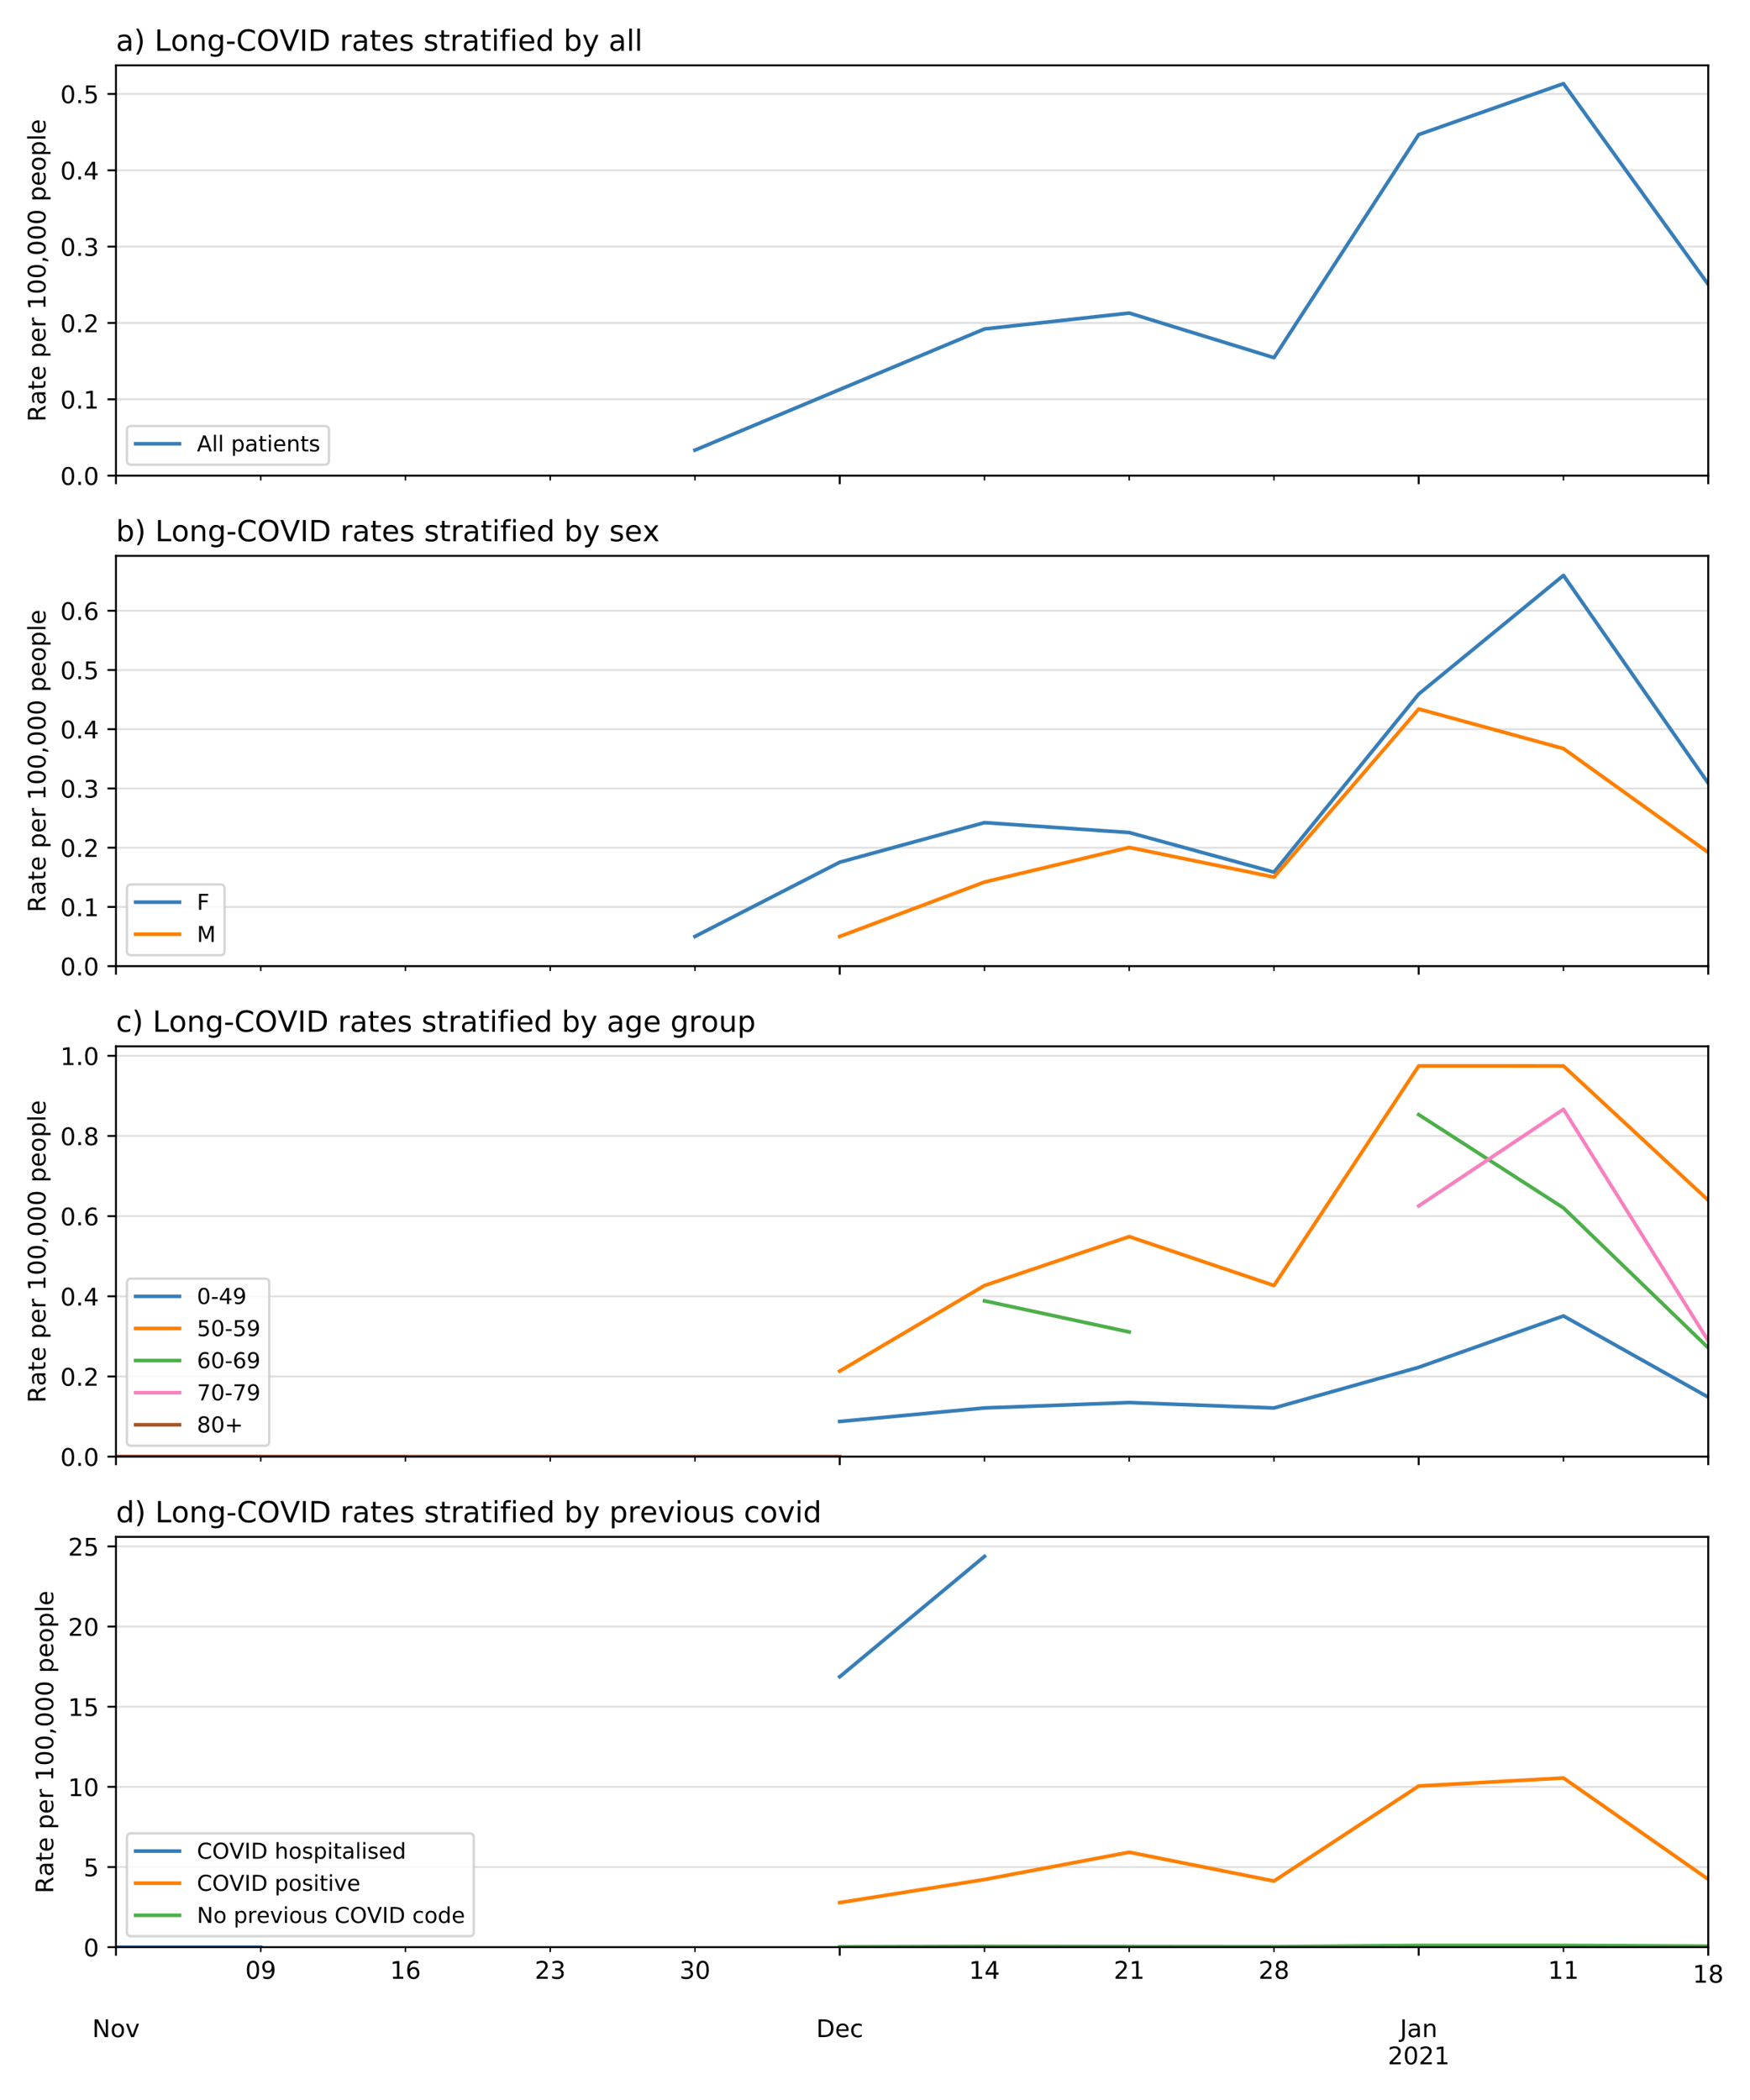 <?xml version="1.0" encoding="utf-8" standalone="no"?>
<!DOCTYPE svg PUBLIC "-//W3C//DTD SVG 1.1//EN"
  "http://www.w3.org/Graphics/SVG/1.1/DTD/svg11.dtd">
<!-- Created with matplotlib (https://matplotlib.org/) -->
<svg height="864pt" version="1.1" viewBox="0 0 720 864" width="720pt" xmlns="http://www.w3.org/2000/svg" xmlns:xlink="http://www.w3.org/1999/xlink">
 <defs>
  <style type="text/css">
*{stroke-linecap:butt;stroke-linejoin:round;}
  </style>
 </defs>
 <g id="figure_1">
  <g id="patch_1">
   <path d="M 0 864 
L 720 864 
L 720 0 
L 0 0 
z
" style="fill:#ffffff;"/>
  </g>
  <g id="axes_1">
   <g id="patch_2">
    <path d="M 47.72 195.692 
L 702.81 195.692 
L 702.81 26.88 
L 47.72 26.88 
z
" style="fill:#ffffff;"/>
   </g>
   <g id="matplotlib.axis_1">
    <g id="xtick_1">
     <g id="line2d_1">
      <defs>
       <path d="M 0 0 
L 0 3.5 
" id="mab04b63b52" style="stroke:#000000;stroke-width:0.8;"/>
      </defs>
      <g>
       <use style="stroke:#000000;stroke-width:0.8;" x="47.72" xlink:href="#mab04b63b52" y="195.692"/>
      </g>
     </g>
    </g>
    <g id="xtick_2">
     <g id="line2d_2">
      <g>
       <use style="stroke:#000000;stroke-width:0.8;" x="345.488" xlink:href="#mab04b63b52" y="195.692"/>
      </g>
     </g>
    </g>
    <g id="xtick_3">
     <g id="line2d_3">
      <g>
       <use style="stroke:#000000;stroke-width:0.8;" x="583.703" xlink:href="#mab04b63b52" y="195.692"/>
      </g>
     </g>
    </g>
    <g id="xtick_4">
     <g id="line2d_4">
      <g>
       <use style="stroke:#000000;stroke-width:0.8;" x="702.81" xlink:href="#mab04b63b52" y="195.692"/>
      </g>
     </g>
    </g>
    <g id="xtick_5">
     <g id="line2d_5">
      <defs>
       <path d="M 0 0 
L 0 2 
" id="m3f206cec05" style="stroke:#000000;stroke-width:0.6;"/>
      </defs>
      <g>
       <use style="stroke:#000000;stroke-width:0.6;" x="107.274" xlink:href="#m3f206cec05" y="195.692"/>
      </g>
     </g>
    </g>
    <g id="xtick_6">
     <g id="line2d_6">
      <g>
       <use style="stroke:#000000;stroke-width:0.6;" x="166.827" xlink:href="#m3f206cec05" y="195.692"/>
      </g>
     </g>
    </g>
    <g id="xtick_7">
     <g id="line2d_7">
      <g>
       <use style="stroke:#000000;stroke-width:0.6;" x="226.381" xlink:href="#m3f206cec05" y="195.692"/>
      </g>
     </g>
    </g>
    <g id="xtick_8">
     <g id="line2d_8">
      <g>
       <use style="stroke:#000000;stroke-width:0.6;" x="285.935" xlink:href="#m3f206cec05" y="195.692"/>
      </g>
     </g>
    </g>
    <g id="xtick_9">
     <g id="line2d_9">
      <g>
       <use style="stroke:#000000;stroke-width:0.6;" x="405.042" xlink:href="#m3f206cec05" y="195.692"/>
      </g>
     </g>
    </g>
    <g id="xtick_10">
     <g id="line2d_10">
      <g>
       <use style="stroke:#000000;stroke-width:0.6;" x="464.595" xlink:href="#m3f206cec05" y="195.692"/>
      </g>
     </g>
    </g>
    <g id="xtick_11">
     <g id="line2d_11">
      <g>
       <use style="stroke:#000000;stroke-width:0.6;" x="524.149" xlink:href="#m3f206cec05" y="195.692"/>
      </g>
     </g>
    </g>
    <g id="xtick_12">
     <g id="line2d_12">
      <g>
       <use style="stroke:#000000;stroke-width:0.6;" x="643.256" xlink:href="#m3f206cec05" y="195.692"/>
      </g>
     </g>
    </g>
   </g>
   <g id="matplotlib.axis_2">
    <g id="ytick_1">
     <g id="line2d_13">
      <path clip-path="url(#p5daac54e55)" d="M 47.72 195.692 
L 702.81 195.692 
" style="fill:none;stroke:#666666;stroke-linecap:square;stroke-opacity:0.2;stroke-width:0.8;"/>
     </g>
     <g id="line2d_14">
      <defs>
       <path d="M 0 0 
L -3.5 0 
" id="m19afb5b649" style="stroke:#000000;stroke-width:0.8;"/>
      </defs>
      <g>
       <use style="stroke:#000000;stroke-width:0.8;" x="47.72" xlink:href="#m19afb5b649" y="195.692"/>
      </g>
     </g>
     <g id="text_1">
      <!-- 0.0 -->
      <defs>
       <path d="M 31.781 66.406 
Q 24.172 66.406 20.328 58.906 
Q 16.5 51.422 16.5 36.375 
Q 16.5 21.391 20.328 13.891 
Q 24.172 6.391 31.781 6.391 
Q 39.453 6.391 43.281 13.891 
Q 47.125 21.391 47.125 36.375 
Q 47.125 51.422 43.281 58.906 
Q 39.453 66.406 31.781 66.406 
z
M 31.781 74.219 
Q 44.047 74.219 50.516 64.516 
Q 56.984 54.828 56.984 36.375 
Q 56.984 17.969 50.516 8.266 
Q 44.047 -1.422 31.781 -1.422 
Q 19.531 -1.422 13.062 8.266 
Q 6.594 17.969 6.594 36.375 
Q 6.594 54.828 13.062 64.516 
Q 19.531 74.219 31.781 74.219 
z
" id="DejaVuSans-48"/>
       <path d="M 10.688 12.406 
L 21 12.406 
L 21 0 
L 10.688 0 
z
" id="DejaVuSans-46"/>
      </defs>
      <g transform="translate(24.817 199.491)scale(0.1 -0.1)">
       <use xlink:href="#DejaVuSans-48"/>
       <use x="63.623" xlink:href="#DejaVuSans-46"/>
       <use x="95.41" xlink:href="#DejaVuSans-48"/>
      </g>
     </g>
    </g>
    <g id="ytick_2">
     <g id="line2d_15">
      <path clip-path="url(#p5daac54e55)" d="M 47.72 164.283 
L 702.81 164.283 
" style="fill:none;stroke:#666666;stroke-linecap:square;stroke-opacity:0.2;stroke-width:0.8;"/>
     </g>
     <g id="line2d_16">
      <g>
       <use style="stroke:#000000;stroke-width:0.8;" x="47.72" xlink:href="#m19afb5b649" y="164.283"/>
      </g>
     </g>
     <g id="text_2">
      <!-- 0.1 -->
      <defs>
       <path d="M 12.406 8.297 
L 28.516 8.297 
L 28.516 63.922 
L 10.984 60.406 
L 10.984 69.391 
L 28.422 72.906 
L 38.281 72.906 
L 38.281 8.297 
L 54.391 8.297 
L 54.391 0 
L 12.406 0 
z
" id="DejaVuSans-49"/>
      </defs>
      <g transform="translate(24.817 168.082)scale(0.1 -0.1)">
       <use xlink:href="#DejaVuSans-48"/>
       <use x="63.623" xlink:href="#DejaVuSans-46"/>
       <use x="95.41" xlink:href="#DejaVuSans-49"/>
      </g>
     </g>
    </g>
    <g id="ytick_3">
     <g id="line2d_17">
      <path clip-path="url(#p5daac54e55)" d="M 47.72 132.874 
L 702.81 132.874 
" style="fill:none;stroke:#666666;stroke-linecap:square;stroke-opacity:0.2;stroke-width:0.8;"/>
     </g>
     <g id="line2d_18">
      <g>
       <use style="stroke:#000000;stroke-width:0.8;" x="47.72" xlink:href="#m19afb5b649" y="132.874"/>
      </g>
     </g>
     <g id="text_3">
      <!-- 0.2 -->
      <defs>
       <path d="M 19.188 8.297 
L 53.609 8.297 
L 53.609 0 
L 7.328 0 
L 7.328 8.297 
Q 12.938 14.109 22.625 23.891 
Q 32.328 33.688 34.812 36.531 
Q 39.547 41.844 41.422 45.531 
Q 43.312 49.219 43.312 52.781 
Q 43.312 58.594 39.234 62.25 
Q 35.156 65.922 28.609 65.922 
Q 23.969 65.922 18.812 64.312 
Q 13.672 62.703 7.812 59.422 
L 7.812 69.391 
Q 13.766 71.781 18.938 73 
Q 24.125 74.219 28.422 74.219 
Q 39.75 74.219 46.484 68.547 
Q 53.219 62.891 53.219 53.422 
Q 53.219 48.922 51.531 44.891 
Q 49.859 40.875 45.406 35.406 
Q 44.188 33.984 37.641 27.219 
Q 31.109 20.453 19.188 8.297 
z
" id="DejaVuSans-50"/>
      </defs>
      <g transform="translate(24.817 136.673)scale(0.1 -0.1)">
       <use xlink:href="#DejaVuSans-48"/>
       <use x="63.623" xlink:href="#DejaVuSans-46"/>
       <use x="95.41" xlink:href="#DejaVuSans-50"/>
      </g>
     </g>
    </g>
    <g id="ytick_4">
     <g id="line2d_19">
      <path clip-path="url(#p5daac54e55)" d="M 47.72 101.465 
L 702.81 101.465 
" style="fill:none;stroke:#666666;stroke-linecap:square;stroke-opacity:0.2;stroke-width:0.8;"/>
     </g>
     <g id="line2d_20">
      <g>
       <use style="stroke:#000000;stroke-width:0.8;" x="47.72" xlink:href="#m19afb5b649" y="101.465"/>
      </g>
     </g>
     <g id="text_4">
      <!-- 0.3 -->
      <defs>
       <path d="M 40.578 39.312 
Q 47.656 37.797 51.625 33 
Q 55.609 28.219 55.609 21.188 
Q 55.609 10.406 48.188 4.484 
Q 40.766 -1.422 27.094 -1.422 
Q 22.516 -1.422 17.656 -0.516 
Q 12.797 0.391 7.625 2.203 
L 7.625 11.719 
Q 11.719 9.328 16.594 8.109 
Q 21.484 6.891 26.812 6.891 
Q 36.078 6.891 40.938 10.547 
Q 45.797 14.203 45.797 21.188 
Q 45.797 27.641 41.281 31.266 
Q 36.766 34.906 28.719 34.906 
L 20.219 34.906 
L 20.219 43.016 
L 29.109 43.016 
Q 36.375 43.016 40.234 45.922 
Q 44.094 48.828 44.094 54.297 
Q 44.094 59.906 40.109 62.906 
Q 36.141 65.922 28.719 65.922 
Q 24.656 65.922 20.016 65.031 
Q 15.375 64.156 9.812 62.312 
L 9.812 71.094 
Q 15.438 72.656 20.344 73.438 
Q 25.25 74.219 29.594 74.219 
Q 40.828 74.219 47.359 69.109 
Q 53.906 64.016 53.906 55.328 
Q 53.906 49.266 50.438 45.094 
Q 46.969 40.922 40.578 39.312 
z
" id="DejaVuSans-51"/>
      </defs>
      <g transform="translate(24.817 105.264)scale(0.1 -0.1)">
       <use xlink:href="#DejaVuSans-48"/>
       <use x="63.623" xlink:href="#DejaVuSans-46"/>
       <use x="95.41" xlink:href="#DejaVuSans-51"/>
      </g>
     </g>
    </g>
    <g id="ytick_5">
     <g id="line2d_21">
      <path clip-path="url(#p5daac54e55)" d="M 47.72 70.056 
L 702.81 70.056 
" style="fill:none;stroke:#666666;stroke-linecap:square;stroke-opacity:0.2;stroke-width:0.8;"/>
     </g>
     <g id="line2d_22">
      <g>
       <use style="stroke:#000000;stroke-width:0.8;" x="47.72" xlink:href="#m19afb5b649" y="70.056"/>
      </g>
     </g>
     <g id="text_5">
      <!-- 0.4 -->
      <defs>
       <path d="M 37.797 64.312 
L 12.891 25.391 
L 37.797 25.391 
z
M 35.203 72.906 
L 47.609 72.906 
L 47.609 25.391 
L 58.016 25.391 
L 58.016 17.188 
L 47.609 17.188 
L 47.609 0 
L 37.797 0 
L 37.797 17.188 
L 4.891 17.188 
L 4.891 26.703 
z
" id="DejaVuSans-52"/>
      </defs>
      <g transform="translate(24.817 73.855)scale(0.1 -0.1)">
       <use xlink:href="#DejaVuSans-48"/>
       <use x="63.623" xlink:href="#DejaVuSans-46"/>
       <use x="95.41" xlink:href="#DejaVuSans-52"/>
      </g>
     </g>
    </g>
    <g id="ytick_6">
     <g id="line2d_23">
      <path clip-path="url(#p5daac54e55)" d="M 47.72 38.647 
L 702.81 38.647 
" style="fill:none;stroke:#666666;stroke-linecap:square;stroke-opacity:0.2;stroke-width:0.8;"/>
     </g>
     <g id="line2d_24">
      <g>
       <use style="stroke:#000000;stroke-width:0.8;" x="47.72" xlink:href="#m19afb5b649" y="38.647"/>
      </g>
     </g>
     <g id="text_6">
      <!-- 0.5 -->
      <defs>
       <path d="M 10.797 72.906 
L 49.516 72.906 
L 49.516 64.594 
L 19.828 64.594 
L 19.828 46.734 
Q 21.969 47.469 24.109 47.828 
Q 26.266 48.188 28.422 48.188 
Q 40.625 48.188 47.75 41.5 
Q 54.891 34.812 54.891 23.391 
Q 54.891 11.625 47.562 5.094 
Q 40.234 -1.422 26.906 -1.422 
Q 22.312 -1.422 17.547 -0.641 
Q 12.797 0.141 7.719 1.703 
L 7.719 11.625 
Q 12.109 9.234 16.797 8.062 
Q 21.484 6.891 26.703 6.891 
Q 35.156 6.891 40.078 11.328 
Q 45.016 15.766 45.016 23.391 
Q 45.016 31 40.078 35.438 
Q 35.156 39.891 26.703 39.891 
Q 22.75 39.891 18.812 39.016 
Q 14.891 38.141 10.797 36.281 
z
" id="DejaVuSans-53"/>
      </defs>
      <g transform="translate(24.817 42.447)scale(0.1 -0.1)">
       <use xlink:href="#DejaVuSans-48"/>
       <use x="63.623" xlink:href="#DejaVuSans-46"/>
       <use x="95.41" xlink:href="#DejaVuSans-53"/>
      </g>
     </g>
    </g>
    <g id="text_7">
     <!-- Rate per 100,000 people -->
     <defs>
      <path d="M 44.391 34.188 
Q 47.562 33.109 50.562 29.594 
Q 53.562 26.078 56.594 19.922 
L 66.609 0 
L 56 0 
L 46.688 18.703 
Q 43.062 26.031 39.672 28.422 
Q 36.281 30.812 30.422 30.812 
L 19.672 30.812 
L 19.672 0 
L 9.812 0 
L 9.812 72.906 
L 32.078 72.906 
Q 44.578 72.906 50.734 67.672 
Q 56.891 62.453 56.891 51.906 
Q 56.891 45.016 53.688 40.469 
Q 50.484 35.938 44.391 34.188 
z
M 19.672 64.797 
L 19.672 38.922 
L 32.078 38.922 
Q 39.203 38.922 42.844 42.219 
Q 46.484 45.516 46.484 51.906 
Q 46.484 58.297 42.844 61.547 
Q 39.203 64.797 32.078 64.797 
z
" id="DejaVuSans-82"/>
      <path d="M 34.281 27.484 
Q 23.391 27.484 19.188 25 
Q 14.984 22.516 14.984 16.5 
Q 14.984 11.719 18.141 8.906 
Q 21.297 6.109 26.703 6.109 
Q 34.188 6.109 38.703 11.406 
Q 43.219 16.703 43.219 25.484 
L 43.219 27.484 
z
M 52.203 31.203 
L 52.203 0 
L 43.219 0 
L 43.219 8.297 
Q 40.141 3.328 35.547 0.953 
Q 30.953 -1.422 24.312 -1.422 
Q 15.922 -1.422 10.953 3.297 
Q 6 8.016 6 15.922 
Q 6 25.141 12.172 29.828 
Q 18.359 34.516 30.609 34.516 
L 43.219 34.516 
L 43.219 35.406 
Q 43.219 41.609 39.141 45 
Q 35.062 48.391 27.688 48.391 
Q 23 48.391 18.547 47.266 
Q 14.109 46.141 10.016 43.891 
L 10.016 52.203 
Q 14.938 54.109 19.578 55.047 
Q 24.219 56 28.609 56 
Q 40.484 56 46.344 49.844 
Q 52.203 43.703 52.203 31.203 
z
" id="DejaVuSans-97"/>
      <path d="M 18.312 70.219 
L 18.312 54.688 
L 36.812 54.688 
L 36.812 47.703 
L 18.312 47.703 
L 18.312 18.016 
Q 18.312 11.328 20.141 9.422 
Q 21.969 7.516 27.594 7.516 
L 36.812 7.516 
L 36.812 0 
L 27.594 0 
Q 17.188 0 13.234 3.875 
Q 9.281 7.766 9.281 18.016 
L 9.281 47.703 
L 2.688 47.703 
L 2.688 54.688 
L 9.281 54.688 
L 9.281 70.219 
z
" id="DejaVuSans-116"/>
      <path d="M 56.203 29.594 
L 56.203 25.203 
L 14.891 25.203 
Q 15.484 15.922 20.484 11.062 
Q 25.484 6.203 34.422 6.203 
Q 39.594 6.203 44.453 7.469 
Q 49.312 8.734 54.109 11.281 
L 54.109 2.781 
Q 49.266 0.734 44.188 -0.344 
Q 39.109 -1.422 33.891 -1.422 
Q 20.797 -1.422 13.156 6.188 
Q 5.516 13.812 5.516 26.812 
Q 5.516 40.234 12.766 48.109 
Q 20.016 56 32.328 56 
Q 43.359 56 49.781 48.891 
Q 56.203 41.797 56.203 29.594 
z
M 47.219 32.234 
Q 47.125 39.594 43.094 43.984 
Q 39.062 48.391 32.422 48.391 
Q 24.906 48.391 20.391 44.141 
Q 15.875 39.891 15.188 32.172 
z
" id="DejaVuSans-101"/>
      <path id="DejaVuSans-32"/>
      <path d="M 18.109 8.203 
L 18.109 -20.797 
L 9.078 -20.797 
L 9.078 54.688 
L 18.109 54.688 
L 18.109 46.391 
Q 20.953 51.266 25.266 53.625 
Q 29.594 56 35.594 56 
Q 45.562 56 51.781 48.094 
Q 58.016 40.188 58.016 27.297 
Q 58.016 14.406 51.781 6.484 
Q 45.562 -1.422 35.594 -1.422 
Q 29.594 -1.422 25.266 0.953 
Q 20.953 3.328 18.109 8.203 
z
M 48.688 27.297 
Q 48.688 37.203 44.609 42.844 
Q 40.531 48.484 33.406 48.484 
Q 26.266 48.484 22.188 42.844 
Q 18.109 37.203 18.109 27.297 
Q 18.109 17.391 22.188 11.75 
Q 26.266 6.109 33.406 6.109 
Q 40.531 6.109 44.609 11.75 
Q 48.688 17.391 48.688 27.297 
z
" id="DejaVuSans-112"/>
      <path d="M 41.109 46.297 
Q 39.594 47.172 37.812 47.578 
Q 36.031 48 33.891 48 
Q 26.266 48 22.188 43.047 
Q 18.109 38.094 18.109 28.812 
L 18.109 0 
L 9.078 0 
L 9.078 54.688 
L 18.109 54.688 
L 18.109 46.188 
Q 20.953 51.172 25.484 53.578 
Q 30.031 56 36.531 56 
Q 37.453 56 38.578 55.875 
Q 39.703 55.766 41.062 55.516 
z
" id="DejaVuSans-114"/>
      <path d="M 11.719 12.406 
L 22.016 12.406 
L 22.016 4 
L 14.016 -11.625 
L 7.719 -11.625 
L 11.719 4 
z
" id="DejaVuSans-44"/>
      <path d="M 30.609 48.391 
Q 23.391 48.391 19.188 42.75 
Q 14.984 37.109 14.984 27.297 
Q 14.984 17.484 19.156 11.844 
Q 23.344 6.203 30.609 6.203 
Q 37.797 6.203 41.984 11.859 
Q 46.188 17.531 46.188 27.297 
Q 46.188 37.016 41.984 42.703 
Q 37.797 48.391 30.609 48.391 
z
M 30.609 56 
Q 42.328 56 49.016 48.375 
Q 55.719 40.766 55.719 27.297 
Q 55.719 13.875 49.016 6.219 
Q 42.328 -1.422 30.609 -1.422 
Q 18.844 -1.422 12.172 6.219 
Q 5.516 13.875 5.516 27.297 
Q 5.516 40.766 12.172 48.375 
Q 18.844 56 30.609 56 
z
" id="DejaVuSans-111"/>
      <path d="M 9.422 75.984 
L 18.406 75.984 
L 18.406 0 
L 9.422 0 
z
" id="DejaVuSans-108"/>
     </defs>
     <g transform="translate(18.737 173.559)rotate(-90)scale(0.1 -0.1)">
      <use xlink:href="#DejaVuSans-82"/>
      <use x="69.451" xlink:href="#DejaVuSans-97"/>
      <use x="130.73" xlink:href="#DejaVuSans-116"/>
      <use x="169.939" xlink:href="#DejaVuSans-101"/>
      <use x="231.463" xlink:href="#DejaVuSans-32"/>
      <use x="263.25" xlink:href="#DejaVuSans-112"/>
      <use x="326.727" xlink:href="#DejaVuSans-101"/>
      <use x="388.25" xlink:href="#DejaVuSans-114"/>
      <use x="429.363" xlink:href="#DejaVuSans-32"/>
      <use x="461.15" xlink:href="#DejaVuSans-49"/>
      <use x="524.773" xlink:href="#DejaVuSans-48"/>
      <use x="588.396" xlink:href="#DejaVuSans-48"/>
      <use x="652.02" xlink:href="#DejaVuSans-44"/>
      <use x="683.807" xlink:href="#DejaVuSans-48"/>
      <use x="747.43" xlink:href="#DejaVuSans-48"/>
      <use x="811.053" xlink:href="#DejaVuSans-48"/>
      <use x="874.676" xlink:href="#DejaVuSans-32"/>
      <use x="906.463" xlink:href="#DejaVuSans-112"/>
      <use x="969.939" xlink:href="#DejaVuSans-101"/>
      <use x="1031.463" xlink:href="#DejaVuSans-111"/>
      <use x="1092.645" xlink:href="#DejaVuSans-112"/>
      <use x="1156.121" xlink:href="#DejaVuSans-108"/>
      <use x="1183.904" xlink:href="#DejaVuSans-101"/>
     </g>
    </g>
   </g>
   <g id="line2d_25">
    <path clip-path="url(#p5daac54e55)" d="M 285.935 185.194 
L 345.488 160.266 
L 405.042 135.345 
L 464.595 128.795 
L 524.149 147.16 
L 583.703 55.366 
L 643.256 34.419 
L 702.81 117.02 
" style="fill:none;stroke:#377eb8;stroke-linecap:square;stroke-width:1.5;"/>
   </g>
   <g id="patch_3">
    <path d="M 47.72 195.692 
L 47.72 26.88 
" style="fill:none;stroke:#000000;stroke-linecap:square;stroke-linejoin:miter;stroke-width:0.8;"/>
   </g>
   <g id="patch_4">
    <path d="M 702.81 195.692 
L 702.81 26.88 
" style="fill:none;stroke:#000000;stroke-linecap:square;stroke-linejoin:miter;stroke-width:0.8;"/>
   </g>
   <g id="patch_5">
    <path d="M 47.72 195.692 
L 702.81 195.692 
" style="fill:none;stroke:#000000;stroke-linecap:square;stroke-linejoin:miter;stroke-width:0.8;"/>
   </g>
   <g id="patch_6">
    <path d="M 47.72 26.88 
L 702.81 26.88 
" style="fill:none;stroke:#000000;stroke-linecap:square;stroke-linejoin:miter;stroke-width:0.8;"/>
   </g>
   <g id="text_8">
    <!-- a) Long-COVID rates stratified by all -->
    <defs>
     <path d="M 8.016 75.875 
L 15.828 75.875 
Q 23.141 64.359 26.781 53.312 
Q 30.422 42.281 30.422 31.391 
Q 30.422 20.453 26.781 9.375 
Q 23.141 -1.703 15.828 -13.188 
L 8.016 -13.188 
Q 14.5 -2 17.703 9.062 
Q 20.906 20.125 20.906 31.391 
Q 20.906 42.672 17.703 53.656 
Q 14.5 64.656 8.016 75.875 
z
" id="DejaVuSans-41"/>
     <path d="M 9.812 72.906 
L 19.672 72.906 
L 19.672 8.297 
L 55.172 8.297 
L 55.172 0 
L 9.812 0 
z
" id="DejaVuSans-76"/>
     <path d="M 54.891 33.016 
L 54.891 0 
L 45.906 0 
L 45.906 32.719 
Q 45.906 40.484 42.875 44.328 
Q 39.844 48.188 33.797 48.188 
Q 26.516 48.188 22.312 43.547 
Q 18.109 38.922 18.109 30.906 
L 18.109 0 
L 9.078 0 
L 9.078 54.688 
L 18.109 54.688 
L 18.109 46.188 
Q 21.344 51.125 25.703 53.562 
Q 30.078 56 35.797 56 
Q 45.219 56 50.047 50.172 
Q 54.891 44.344 54.891 33.016 
z
" id="DejaVuSans-110"/>
     <path d="M 45.406 27.984 
Q 45.406 37.75 41.375 43.109 
Q 37.359 48.484 30.078 48.484 
Q 22.859 48.484 18.828 43.109 
Q 14.797 37.75 14.797 27.984 
Q 14.797 18.266 18.828 12.891 
Q 22.859 7.516 30.078 7.516 
Q 37.359 7.516 41.375 12.891 
Q 45.406 18.266 45.406 27.984 
z
M 54.391 6.781 
Q 54.391 -7.172 48.188 -13.984 
Q 42 -20.797 29.203 -20.797 
Q 24.469 -20.797 20.266 -20.094 
Q 16.062 -19.391 12.109 -17.922 
L 12.109 -9.188 
Q 16.062 -11.328 19.922 -12.344 
Q 23.781 -13.375 27.781 -13.375 
Q 36.625 -13.375 41.016 -8.766 
Q 45.406 -4.156 45.406 5.172 
L 45.406 9.625 
Q 42.625 4.781 38.281 2.391 
Q 33.938 0 27.875 0 
Q 17.828 0 11.672 7.656 
Q 5.516 15.328 5.516 27.984 
Q 5.516 40.672 11.672 48.328 
Q 17.828 56 27.875 56 
Q 33.938 56 38.281 53.609 
Q 42.625 51.219 45.406 46.391 
L 45.406 54.688 
L 54.391 54.688 
z
" id="DejaVuSans-103"/>
     <path d="M 4.891 31.391 
L 31.203 31.391 
L 31.203 23.391 
L 4.891 23.391 
z
" id="DejaVuSans-45"/>
     <path d="M 64.406 67.281 
L 64.406 56.891 
Q 59.422 61.531 53.781 63.812 
Q 48.141 66.109 41.797 66.109 
Q 29.297 66.109 22.656 58.469 
Q 16.016 50.828 16.016 36.375 
Q 16.016 21.969 22.656 14.328 
Q 29.297 6.688 41.797 6.688 
Q 48.141 6.688 53.781 8.984 
Q 59.422 11.281 64.406 15.922 
L 64.406 5.609 
Q 59.234 2.094 53.438 0.328 
Q 47.656 -1.422 41.219 -1.422 
Q 24.656 -1.422 15.125 8.703 
Q 5.609 18.844 5.609 36.375 
Q 5.609 53.953 15.125 64.078 
Q 24.656 74.219 41.219 74.219 
Q 47.75 74.219 53.531 72.484 
Q 59.328 70.75 64.406 67.281 
z
" id="DejaVuSans-67"/>
     <path d="M 39.406 66.219 
Q 28.656 66.219 22.328 58.203 
Q 16.016 50.203 16.016 36.375 
Q 16.016 22.609 22.328 14.594 
Q 28.656 6.594 39.406 6.594 
Q 50.141 6.594 56.422 14.594 
Q 62.703 22.609 62.703 36.375 
Q 62.703 50.203 56.422 58.203 
Q 50.141 66.219 39.406 66.219 
z
M 39.406 74.219 
Q 54.734 74.219 63.906 63.938 
Q 73.094 53.656 73.094 36.375 
Q 73.094 19.141 63.906 8.859 
Q 54.734 -1.422 39.406 -1.422 
Q 24.031 -1.422 14.812 8.828 
Q 5.609 19.094 5.609 36.375 
Q 5.609 53.656 14.812 63.938 
Q 24.031 74.219 39.406 74.219 
z
" id="DejaVuSans-79"/>
     <path d="M 28.609 0 
L 0.781 72.906 
L 11.078 72.906 
L 34.188 11.531 
L 57.328 72.906 
L 67.578 72.906 
L 39.797 0 
z
" id="DejaVuSans-86"/>
     <path d="M 9.812 72.906 
L 19.672 72.906 
L 19.672 0 
L 9.812 0 
z
" id="DejaVuSans-73"/>
     <path d="M 19.672 64.797 
L 19.672 8.109 
L 31.594 8.109 
Q 46.688 8.109 53.688 14.938 
Q 60.688 21.781 60.688 36.531 
Q 60.688 51.172 53.688 57.984 
Q 46.688 64.797 31.594 64.797 
z
M 9.812 72.906 
L 30.078 72.906 
Q 51.266 72.906 61.172 64.094 
Q 71.094 55.281 71.094 36.531 
Q 71.094 17.672 61.125 8.828 
Q 51.172 0 30.078 0 
L 9.812 0 
z
" id="DejaVuSans-68"/>
     <path d="M 44.281 53.078 
L 44.281 44.578 
Q 40.484 46.531 36.375 47.5 
Q 32.281 48.484 27.875 48.484 
Q 21.188 48.484 17.844 46.438 
Q 14.5 44.391 14.5 40.281 
Q 14.5 37.156 16.891 35.375 
Q 19.281 33.594 26.516 31.984 
L 29.594 31.297 
Q 39.156 29.25 43.188 25.516 
Q 47.219 21.781 47.219 15.094 
Q 47.219 7.469 41.188 3.016 
Q 35.156 -1.422 24.609 -1.422 
Q 20.219 -1.422 15.453 -0.562 
Q 10.688 0.297 5.422 2 
L 5.422 11.281 
Q 10.406 8.688 15.234 7.391 
Q 20.062 6.109 24.812 6.109 
Q 31.156 6.109 34.562 8.281 
Q 37.984 10.453 37.984 14.406 
Q 37.984 18.062 35.516 20.016 
Q 33.062 21.969 24.703 23.781 
L 21.578 24.516 
Q 13.234 26.266 9.516 29.906 
Q 5.812 33.547 5.812 39.891 
Q 5.812 47.609 11.281 51.797 
Q 16.75 56 26.812 56 
Q 31.781 56 36.172 55.266 
Q 40.578 54.547 44.281 53.078 
z
" id="DejaVuSans-115"/>
     <path d="M 9.422 54.688 
L 18.406 54.688 
L 18.406 0 
L 9.422 0 
z
M 9.422 75.984 
L 18.406 75.984 
L 18.406 64.594 
L 9.422 64.594 
z
" id="DejaVuSans-105"/>
     <path d="M 37.109 75.984 
L 37.109 68.5 
L 28.516 68.5 
Q 23.688 68.5 21.797 66.547 
Q 19.922 64.594 19.922 59.516 
L 19.922 54.688 
L 34.719 54.688 
L 34.719 47.703 
L 19.922 47.703 
L 19.922 0 
L 10.891 0 
L 10.891 47.703 
L 2.297 47.703 
L 2.297 54.688 
L 10.891 54.688 
L 10.891 58.5 
Q 10.891 67.625 15.141 71.797 
Q 19.391 75.984 28.609 75.984 
z
" id="DejaVuSans-102"/>
     <path d="M 45.406 46.391 
L 45.406 75.984 
L 54.391 75.984 
L 54.391 0 
L 45.406 0 
L 45.406 8.203 
Q 42.578 3.328 38.25 0.953 
Q 33.938 -1.422 27.875 -1.422 
Q 17.969 -1.422 11.734 6.484 
Q 5.516 14.406 5.516 27.297 
Q 5.516 40.188 11.734 48.094 
Q 17.969 56 27.875 56 
Q 33.938 56 38.25 53.625 
Q 42.578 51.266 45.406 46.391 
z
M 14.797 27.297 
Q 14.797 17.391 18.875 11.75 
Q 22.953 6.109 30.078 6.109 
Q 37.203 6.109 41.297 11.75 
Q 45.406 17.391 45.406 27.297 
Q 45.406 37.203 41.297 42.844 
Q 37.203 48.484 30.078 48.484 
Q 22.953 48.484 18.875 42.844 
Q 14.797 37.203 14.797 27.297 
z
" id="DejaVuSans-100"/>
     <path d="M 48.688 27.297 
Q 48.688 37.203 44.609 42.844 
Q 40.531 48.484 33.406 48.484 
Q 26.266 48.484 22.188 42.844 
Q 18.109 37.203 18.109 27.297 
Q 18.109 17.391 22.188 11.75 
Q 26.266 6.109 33.406 6.109 
Q 40.531 6.109 44.609 11.75 
Q 48.688 17.391 48.688 27.297 
z
M 18.109 46.391 
Q 20.953 51.266 25.266 53.625 
Q 29.594 56 35.594 56 
Q 45.562 56 51.781 48.094 
Q 58.016 40.188 58.016 27.297 
Q 58.016 14.406 51.781 6.484 
Q 45.562 -1.422 35.594 -1.422 
Q 29.594 -1.422 25.266 0.953 
Q 20.953 3.328 18.109 8.203 
L 18.109 0 
L 9.078 0 
L 9.078 75.984 
L 18.109 75.984 
z
" id="DejaVuSans-98"/>
     <path d="M 32.172 -5.078 
Q 28.375 -14.844 24.75 -17.812 
Q 21.141 -20.797 15.094 -20.797 
L 7.906 -20.797 
L 7.906 -13.281 
L 13.188 -13.281 
Q 16.891 -13.281 18.938 -11.516 
Q 21 -9.766 23.484 -3.219 
L 25.094 0.875 
L 2.984 54.688 
L 12.5 54.688 
L 29.594 11.922 
L 46.688 54.688 
L 56.203 54.688 
z
" id="DejaVuSans-121"/>
    </defs>
    <g transform="translate(47.72 20.88)scale(0.12 -0.12)">
     <use xlink:href="#DejaVuSans-97"/>
     <use x="61.279" xlink:href="#DejaVuSans-41"/>
     <use x="100.293" xlink:href="#DejaVuSans-32"/>
     <use x="132.08" xlink:href="#DejaVuSans-76"/>
     <use x="187.777" xlink:href="#DejaVuSans-111"/>
     <use x="248.959" xlink:href="#DejaVuSans-110"/>
     <use x="312.338" xlink:href="#DejaVuSans-103"/>
     <use x="375.814" xlink:href="#DejaVuSans-45"/>
     <use x="411.898" xlink:href="#DejaVuSans-67"/>
     <use x="481.723" xlink:href="#DejaVuSans-79"/>
     <use x="560.418" xlink:href="#DejaVuSans-86"/>
     <use x="628.826" xlink:href="#DejaVuSans-73"/>
     <use x="658.318" xlink:href="#DejaVuSans-68"/>
     <use x="735.32" xlink:href="#DejaVuSans-32"/>
     <use x="767.107" xlink:href="#DejaVuSans-114"/>
     <use x="808.221" xlink:href="#DejaVuSans-97"/>
     <use x="869.5" xlink:href="#DejaVuSans-116"/>
     <use x="908.709" xlink:href="#DejaVuSans-101"/>
     <use x="970.232" xlink:href="#DejaVuSans-115"/>
     <use x="1022.332" xlink:href="#DejaVuSans-32"/>
     <use x="1054.119" xlink:href="#DejaVuSans-115"/>
     <use x="1106.219" xlink:href="#DejaVuSans-116"/>
     <use x="1145.428" xlink:href="#DejaVuSans-114"/>
     <use x="1186.541" xlink:href="#DejaVuSans-97"/>
     <use x="1247.82" xlink:href="#DejaVuSans-116"/>
     <use x="1287.029" xlink:href="#DejaVuSans-105"/>
     <use x="1314.812" xlink:href="#DejaVuSans-102"/>
     <use x="1350.018" xlink:href="#DejaVuSans-105"/>
     <use x="1377.801" xlink:href="#DejaVuSans-101"/>
     <use x="1439.324" xlink:href="#DejaVuSans-100"/>
     <use x="1502.801" xlink:href="#DejaVuSans-32"/>
     <use x="1534.588" xlink:href="#DejaVuSans-98"/>
     <use x="1598.064" xlink:href="#DejaVuSans-121"/>
     <use x="1657.244" xlink:href="#DejaVuSans-32"/>
     <use x="1689.031" xlink:href="#DejaVuSans-97"/>
     <use x="1750.311" xlink:href="#DejaVuSans-108"/>
     <use x="1778.094" xlink:href="#DejaVuSans-108"/>
    </g>
   </g>
   <g id="legend_1">
    <g id="patch_7">
     <path d="M 54.02 191.192 
L 133.553 191.192 
Q 135.353 191.192 135.353 189.392 
L 135.353 177.082 
Q 135.353 175.282 133.553 175.282 
L 54.02 175.282 
Q 52.22 175.282 52.22 177.082 
L 52.22 189.392 
Q 52.22 191.192 54.02 191.192 
z
" style="fill:#ffffff;opacity:0.8;stroke:#cccccc;stroke-linejoin:miter;"/>
    </g>
    <g id="line2d_26">
     <path d="M 55.82 182.57 
L 73.82 182.57 
" style="fill:none;stroke:#377eb8;stroke-linecap:square;stroke-width:1.5;"/>
    </g>
    <g id="line2d_27"/>
    <g id="text_9">
     <!-- All patients -->
     <defs>
      <path d="M 34.188 63.188 
L 20.797 26.906 
L 47.609 26.906 
z
M 28.609 72.906 
L 39.797 72.906 
L 67.578 0 
L 57.328 0 
L 50.688 18.703 
L 17.828 18.703 
L 11.188 0 
L 0.781 0 
z
" id="DejaVuSans-65"/>
     </defs>
     <g transform="translate(81.02 185.72)scale(0.09 -0.09)">
      <use xlink:href="#DejaVuSans-65"/>
      <use x="68.408" xlink:href="#DejaVuSans-108"/>
      <use x="96.191" xlink:href="#DejaVuSans-108"/>
      <use x="123.975" xlink:href="#DejaVuSans-32"/>
      <use x="155.762" xlink:href="#DejaVuSans-112"/>
      <use x="219.238" xlink:href="#DejaVuSans-97"/>
      <use x="280.518" xlink:href="#DejaVuSans-116"/>
      <use x="319.727" xlink:href="#DejaVuSans-105"/>
      <use x="347.51" xlink:href="#DejaVuSans-101"/>
      <use x="409.033" xlink:href="#DejaVuSans-110"/>
      <use x="472.412" xlink:href="#DejaVuSans-116"/>
      <use x="511.621" xlink:href="#DejaVuSans-115"/>
     </g>
    </g>
   </g>
  </g>
  <g id="axes_2">
   <g id="patch_8">
    <path d="M 47.72 397.504 
L 702.81 397.504 
L 702.81 228.692 
L 47.72 228.692 
z
" style="fill:#ffffff;"/>
   </g>
   <g id="matplotlib.axis_3">
    <g id="xtick_13">
     <g id="line2d_28">
      <g>
       <use style="stroke:#000000;stroke-width:0.8;" x="47.72" xlink:href="#mab04b63b52" y="397.504"/>
      </g>
     </g>
    </g>
    <g id="xtick_14">
     <g id="line2d_29">
      <g>
       <use style="stroke:#000000;stroke-width:0.8;" x="345.488" xlink:href="#mab04b63b52" y="397.504"/>
      </g>
     </g>
    </g>
    <g id="xtick_15">
     <g id="line2d_30">
      <g>
       <use style="stroke:#000000;stroke-width:0.8;" x="583.703" xlink:href="#mab04b63b52" y="397.504"/>
      </g>
     </g>
    </g>
    <g id="xtick_16">
     <g id="line2d_31">
      <g>
       <use style="stroke:#000000;stroke-width:0.8;" x="702.81" xlink:href="#mab04b63b52" y="397.504"/>
      </g>
     </g>
    </g>
    <g id="xtick_17">
     <g id="line2d_32">
      <g>
       <use style="stroke:#000000;stroke-width:0.6;" x="107.274" xlink:href="#m3f206cec05" y="397.504"/>
      </g>
     </g>
    </g>
    <g id="xtick_18">
     <g id="line2d_33">
      <g>
       <use style="stroke:#000000;stroke-width:0.6;" x="166.827" xlink:href="#m3f206cec05" y="397.504"/>
      </g>
     </g>
    </g>
    <g id="xtick_19">
     <g id="line2d_34">
      <g>
       <use style="stroke:#000000;stroke-width:0.6;" x="226.381" xlink:href="#m3f206cec05" y="397.504"/>
      </g>
     </g>
    </g>
    <g id="xtick_20">
     <g id="line2d_35">
      <g>
       <use style="stroke:#000000;stroke-width:0.6;" x="285.935" xlink:href="#m3f206cec05" y="397.504"/>
      </g>
     </g>
    </g>
    <g id="xtick_21">
     <g id="line2d_36">
      <g>
       <use style="stroke:#000000;stroke-width:0.6;" x="405.042" xlink:href="#m3f206cec05" y="397.504"/>
      </g>
     </g>
    </g>
    <g id="xtick_22">
     <g id="line2d_37">
      <g>
       <use style="stroke:#000000;stroke-width:0.6;" x="464.595" xlink:href="#m3f206cec05" y="397.504"/>
      </g>
     </g>
    </g>
    <g id="xtick_23">
     <g id="line2d_38">
      <g>
       <use style="stroke:#000000;stroke-width:0.6;" x="524.149" xlink:href="#m3f206cec05" y="397.504"/>
      </g>
     </g>
    </g>
    <g id="xtick_24">
     <g id="line2d_39">
      <g>
       <use style="stroke:#000000;stroke-width:0.6;" x="643.256" xlink:href="#m3f206cec05" y="397.504"/>
      </g>
     </g>
    </g>
   </g>
   <g id="matplotlib.axis_4">
    <g id="ytick_7">
     <g id="line2d_40">
      <path clip-path="url(#p31307d0c7f)" d="M 47.72 397.504 
L 702.81 397.504 
" style="fill:none;stroke:#666666;stroke-linecap:square;stroke-opacity:0.2;stroke-width:0.8;"/>
     </g>
     <g id="line2d_41">
      <g>
       <use style="stroke:#000000;stroke-width:0.8;" x="47.72" xlink:href="#m19afb5b649" y="397.504"/>
      </g>
     </g>
     <g id="text_10">
      <!-- 0.0 -->
      <g transform="translate(24.817 401.303)scale(0.1 -0.1)">
       <use xlink:href="#DejaVuSans-48"/>
       <use x="63.623" xlink:href="#DejaVuSans-46"/>
       <use x="95.41" xlink:href="#DejaVuSans-48"/>
      </g>
     </g>
    </g>
    <g id="ytick_8">
     <g id="line2d_42">
      <path clip-path="url(#p31307d0c7f)" d="M 47.72 373.133 
L 702.81 373.133 
" style="fill:none;stroke:#666666;stroke-linecap:square;stroke-opacity:0.2;stroke-width:0.8;"/>
     </g>
     <g id="line2d_43">
      <g>
       <use style="stroke:#000000;stroke-width:0.8;" x="47.72" xlink:href="#m19afb5b649" y="373.133"/>
      </g>
     </g>
     <g id="text_11">
      <!-- 0.1 -->
      <g transform="translate(24.817 376.933)scale(0.1 -0.1)">
       <use xlink:href="#DejaVuSans-48"/>
       <use x="63.623" xlink:href="#DejaVuSans-46"/>
       <use x="95.41" xlink:href="#DejaVuSans-49"/>
      </g>
     </g>
    </g>
    <g id="ytick_9">
     <g id="line2d_44">
      <path clip-path="url(#p31307d0c7f)" d="M 47.72 348.763 
L 702.81 348.763 
" style="fill:none;stroke:#666666;stroke-linecap:square;stroke-opacity:0.2;stroke-width:0.8;"/>
     </g>
     <g id="line2d_45">
      <g>
       <use style="stroke:#000000;stroke-width:0.8;" x="47.72" xlink:href="#m19afb5b649" y="348.763"/>
      </g>
     </g>
     <g id="text_12">
      <!-- 0.2 -->
      <g transform="translate(24.817 352.562)scale(0.1 -0.1)">
       <use xlink:href="#DejaVuSans-48"/>
       <use x="63.623" xlink:href="#DejaVuSans-46"/>
       <use x="95.41" xlink:href="#DejaVuSans-50"/>
      </g>
     </g>
    </g>
    <g id="ytick_10">
     <g id="line2d_46">
      <path clip-path="url(#p31307d0c7f)" d="M 47.72 324.392 
L 702.81 324.392 
" style="fill:none;stroke:#666666;stroke-linecap:square;stroke-opacity:0.2;stroke-width:0.8;"/>
     </g>
     <g id="line2d_47">
      <g>
       <use style="stroke:#000000;stroke-width:0.8;" x="47.72" xlink:href="#m19afb5b649" y="324.392"/>
      </g>
     </g>
     <g id="text_13">
      <!-- 0.3 -->
      <g transform="translate(24.817 328.191)scale(0.1 -0.1)">
       <use xlink:href="#DejaVuSans-48"/>
       <use x="63.623" xlink:href="#DejaVuSans-46"/>
       <use x="95.41" xlink:href="#DejaVuSans-51"/>
      </g>
     </g>
    </g>
    <g id="ytick_11">
     <g id="line2d_48">
      <path clip-path="url(#p31307d0c7f)" d="M 47.72 300.022 
L 702.81 300.022 
" style="fill:none;stroke:#666666;stroke-linecap:square;stroke-opacity:0.2;stroke-width:0.8;"/>
     </g>
     <g id="line2d_49">
      <g>
       <use style="stroke:#000000;stroke-width:0.8;" x="47.72" xlink:href="#m19afb5b649" y="300.022"/>
      </g>
     </g>
     <g id="text_14">
      <!-- 0.4 -->
      <g transform="translate(24.817 303.821)scale(0.1 -0.1)">
       <use xlink:href="#DejaVuSans-48"/>
       <use x="63.623" xlink:href="#DejaVuSans-46"/>
       <use x="95.41" xlink:href="#DejaVuSans-52"/>
      </g>
     </g>
    </g>
    <g id="ytick_12">
     <g id="line2d_50">
      <path clip-path="url(#p31307d0c7f)" d="M 47.72 275.651 
L 702.81 275.651 
" style="fill:none;stroke:#666666;stroke-linecap:square;stroke-opacity:0.2;stroke-width:0.8;"/>
     </g>
     <g id="line2d_51">
      <g>
       <use style="stroke:#000000;stroke-width:0.8;" x="47.72" xlink:href="#m19afb5b649" y="275.651"/>
      </g>
     </g>
     <g id="text_15">
      <!-- 0.5 -->
      <g transform="translate(24.817 279.45)scale(0.1 -0.1)">
       <use xlink:href="#DejaVuSans-48"/>
       <use x="63.623" xlink:href="#DejaVuSans-46"/>
       <use x="95.41" xlink:href="#DejaVuSans-53"/>
      </g>
     </g>
    </g>
    <g id="ytick_13">
     <g id="line2d_52">
      <path clip-path="url(#p31307d0c7f)" d="M 47.72 251.28 
L 702.81 251.28 
" style="fill:none;stroke:#666666;stroke-linecap:square;stroke-opacity:0.2;stroke-width:0.8;"/>
     </g>
     <g id="line2d_53">
      <g>
       <use style="stroke:#000000;stroke-width:0.8;" x="47.72" xlink:href="#m19afb5b649" y="251.28"/>
      </g>
     </g>
     <g id="text_16">
      <!-- 0.6 -->
      <defs>
       <path d="M 33.016 40.375 
Q 26.375 40.375 22.484 35.828 
Q 18.609 31.297 18.609 23.391 
Q 18.609 15.531 22.484 10.953 
Q 26.375 6.391 33.016 6.391 
Q 39.656 6.391 43.531 10.953 
Q 47.406 15.531 47.406 23.391 
Q 47.406 31.297 43.531 35.828 
Q 39.656 40.375 33.016 40.375 
z
M 52.594 71.297 
L 52.594 62.312 
Q 48.875 64.062 45.094 64.984 
Q 41.312 65.922 37.594 65.922 
Q 27.828 65.922 22.672 59.328 
Q 17.531 52.734 16.797 39.406 
Q 19.672 43.656 24.016 45.922 
Q 28.375 48.188 33.594 48.188 
Q 44.578 48.188 50.953 41.516 
Q 57.328 34.859 57.328 23.391 
Q 57.328 12.156 50.688 5.359 
Q 44.047 -1.422 33.016 -1.422 
Q 20.359 -1.422 13.672 8.266 
Q 6.984 17.969 6.984 36.375 
Q 6.984 53.656 15.188 63.938 
Q 23.391 74.219 37.203 74.219 
Q 40.922 74.219 44.703 73.484 
Q 48.484 72.75 52.594 71.297 
z
" id="DejaVuSans-54"/>
      </defs>
      <g transform="translate(24.817 255.08)scale(0.1 -0.1)">
       <use xlink:href="#DejaVuSans-48"/>
       <use x="63.623" xlink:href="#DejaVuSans-46"/>
       <use x="95.41" xlink:href="#DejaVuSans-54"/>
      </g>
     </g>
    </g>
    <g id="text_17">
     <!-- Rate per 100,000 people -->
     <g transform="translate(18.737 375.371)rotate(-90)scale(0.1 -0.1)">
      <use xlink:href="#DejaVuSans-82"/>
      <use x="69.451" xlink:href="#DejaVuSans-97"/>
      <use x="130.73" xlink:href="#DejaVuSans-116"/>
      <use x="169.939" xlink:href="#DejaVuSans-101"/>
      <use x="231.463" xlink:href="#DejaVuSans-32"/>
      <use x="263.25" xlink:href="#DejaVuSans-112"/>
      <use x="326.727" xlink:href="#DejaVuSans-101"/>
      <use x="388.25" xlink:href="#DejaVuSans-114"/>
      <use x="429.363" xlink:href="#DejaVuSans-32"/>
      <use x="461.15" xlink:href="#DejaVuSans-49"/>
      <use x="524.773" xlink:href="#DejaVuSans-48"/>
      <use x="588.396" xlink:href="#DejaVuSans-48"/>
      <use x="652.02" xlink:href="#DejaVuSans-44"/>
      <use x="683.807" xlink:href="#DejaVuSans-48"/>
      <use x="747.43" xlink:href="#DejaVuSans-48"/>
      <use x="811.053" xlink:href="#DejaVuSans-48"/>
      <use x="874.676" xlink:href="#DejaVuSans-32"/>
      <use x="906.463" xlink:href="#DejaVuSans-112"/>
      <use x="969.939" xlink:href="#DejaVuSans-101"/>
      <use x="1031.463" xlink:href="#DejaVuSans-111"/>
      <use x="1092.645" xlink:href="#DejaVuSans-112"/>
      <use x="1156.121" xlink:href="#DejaVuSans-108"/>
      <use x="1183.904" xlink:href="#DejaVuSans-101"/>
     </g>
    </g>
   </g>
   <g id="line2d_54">
    <path clip-path="url(#p31307d0c7f)" d="M 285.935 385.284 
L 345.488 354.739 
L 405.042 338.455 
L 464.595 342.535 
L 524.149 358.823 
L 583.703 285.547 
L 643.256 236.731 
L 702.81 322.204 
" style="fill:none;stroke:#377eb8;stroke-linecap:square;stroke-width:1.5;"/>
   </g>
   <g id="line2d_55">
    <path clip-path="url(#p31307d0c7f)" d="M 47.72 397.504 
M 345.488 385.289 
L 405.042 362.9 
L 464.595 348.659 
L 524.149 360.872 
L 583.703 291.698 
L 643.256 307.995 
L 702.81 350.713 
" style="fill:none;stroke:#ff7f00;stroke-linecap:square;stroke-width:1.5;"/>
   </g>
   <g id="patch_9">
    <path d="M 47.72 397.504 
L 47.72 228.692 
" style="fill:none;stroke:#000000;stroke-linecap:square;stroke-linejoin:miter;stroke-width:0.8;"/>
   </g>
   <g id="patch_10">
    <path d="M 702.81 397.504 
L 702.81 228.692 
" style="fill:none;stroke:#000000;stroke-linecap:square;stroke-linejoin:miter;stroke-width:0.8;"/>
   </g>
   <g id="patch_11">
    <path d="M 47.72 397.504 
L 702.81 397.504 
" style="fill:none;stroke:#000000;stroke-linecap:square;stroke-linejoin:miter;stroke-width:0.8;"/>
   </g>
   <g id="patch_12">
    <path d="M 47.72 228.692 
L 702.81 228.692 
" style="fill:none;stroke:#000000;stroke-linecap:square;stroke-linejoin:miter;stroke-width:0.8;"/>
   </g>
   <g id="text_18">
    <!-- b) Long-COVID rates stratified by sex -->
    <defs>
     <path d="M 54.891 54.688 
L 35.109 28.078 
L 55.906 0 
L 45.312 0 
L 29.391 21.484 
L 13.484 0 
L 2.875 0 
L 24.125 28.609 
L 4.688 54.688 
L 15.281 54.688 
L 29.781 35.203 
L 44.281 54.688 
z
" id="DejaVuSans-120"/>
    </defs>
    <g transform="translate(47.72 222.692)scale(0.12 -0.12)">
     <use xlink:href="#DejaVuSans-98"/>
     <use x="63.477" xlink:href="#DejaVuSans-41"/>
     <use x="102.49" xlink:href="#DejaVuSans-32"/>
     <use x="134.277" xlink:href="#DejaVuSans-76"/>
     <use x="189.975" xlink:href="#DejaVuSans-111"/>
     <use x="251.156" xlink:href="#DejaVuSans-110"/>
     <use x="314.535" xlink:href="#DejaVuSans-103"/>
     <use x="378.012" xlink:href="#DejaVuSans-45"/>
     <use x="414.096" xlink:href="#DejaVuSans-67"/>
     <use x="483.92" xlink:href="#DejaVuSans-79"/>
     <use x="562.615" xlink:href="#DejaVuSans-86"/>
     <use x="631.023" xlink:href="#DejaVuSans-73"/>
     <use x="660.516" xlink:href="#DejaVuSans-68"/>
     <use x="737.518" xlink:href="#DejaVuSans-32"/>
     <use x="769.305" xlink:href="#DejaVuSans-114"/>
     <use x="810.418" xlink:href="#DejaVuSans-97"/>
     <use x="871.697" xlink:href="#DejaVuSans-116"/>
     <use x="910.906" xlink:href="#DejaVuSans-101"/>
     <use x="972.43" xlink:href="#DejaVuSans-115"/>
     <use x="1024.529" xlink:href="#DejaVuSans-32"/>
     <use x="1056.316" xlink:href="#DejaVuSans-115"/>
     <use x="1108.416" xlink:href="#DejaVuSans-116"/>
     <use x="1147.625" xlink:href="#DejaVuSans-114"/>
     <use x="1188.738" xlink:href="#DejaVuSans-97"/>
     <use x="1250.018" xlink:href="#DejaVuSans-116"/>
     <use x="1289.227" xlink:href="#DejaVuSans-105"/>
     <use x="1317.01" xlink:href="#DejaVuSans-102"/>
     <use x="1352.215" xlink:href="#DejaVuSans-105"/>
     <use x="1379.998" xlink:href="#DejaVuSans-101"/>
     <use x="1441.521" xlink:href="#DejaVuSans-100"/>
     <use x="1504.998" xlink:href="#DejaVuSans-32"/>
     <use x="1536.785" xlink:href="#DejaVuSans-98"/>
     <use x="1600.262" xlink:href="#DejaVuSans-121"/>
     <use x="1659.441" xlink:href="#DejaVuSans-32"/>
     <use x="1691.229" xlink:href="#DejaVuSans-115"/>
     <use x="1743.328" xlink:href="#DejaVuSans-101"/>
     <use x="1804.836" xlink:href="#DejaVuSans-120"/>
    </g>
   </g>
   <g id="legend_2">
    <g id="patch_13">
     <path d="M 54.02 393.004 
L 90.585 393.004 
Q 92.385 393.004 92.385 391.204 
L 92.385 365.683 
Q 92.385 363.883 90.585 363.883 
L 54.02 363.883 
Q 52.22 363.883 52.22 365.683 
L 52.22 391.204 
Q 52.22 393.004 54.02 393.004 
z
" style="fill:#ffffff;opacity:0.8;stroke:#cccccc;stroke-linejoin:miter;"/>
    </g>
    <g id="line2d_56">
     <path d="M 55.82 371.172 
L 73.82 371.172 
" style="fill:none;stroke:#377eb8;stroke-linecap:square;stroke-width:1.5;"/>
    </g>
    <g id="line2d_57"/>
    <g id="text_19">
     <!-- F -->
     <defs>
      <path d="M 9.812 72.906 
L 51.703 72.906 
L 51.703 64.594 
L 19.672 64.594 
L 19.672 43.109 
L 48.578 43.109 
L 48.578 34.812 
L 19.672 34.812 
L 19.672 0 
L 9.812 0 
z
" id="DejaVuSans-70"/>
     </defs>
     <g transform="translate(81.02 374.322)scale(0.09 -0.09)">
      <use xlink:href="#DejaVuSans-70"/>
     </g>
    </g>
    <g id="line2d_58">
     <path d="M 55.82 384.382 
L 73.82 384.382 
" style="fill:none;stroke:#ff7f00;stroke-linecap:square;stroke-width:1.5;"/>
    </g>
    <g id="line2d_59"/>
    <g id="text_20">
     <!-- M -->
     <defs>
      <path d="M 9.812 72.906 
L 24.516 72.906 
L 43.109 23.297 
L 61.812 72.906 
L 76.516 72.906 
L 76.516 0 
L 66.891 0 
L 66.891 64.016 
L 48.094 14.016 
L 38.188 14.016 
L 19.391 64.016 
L 19.391 0 
L 9.812 0 
z
" id="DejaVuSans-77"/>
     </defs>
     <g transform="translate(81.02 387.532)scale(0.09 -0.09)">
      <use xlink:href="#DejaVuSans-77"/>
     </g>
    </g>
   </g>
  </g>
  <g id="axes_3">
   <g id="patch_14">
    <path d="M 47.72 599.316 
L 702.81 599.316 
L 702.81 430.504 
L 47.72 430.504 
z
" style="fill:#ffffff;"/>
   </g>
   <g id="matplotlib.axis_5">
    <g id="xtick_25">
     <g id="line2d_60">
      <g>
       <use style="stroke:#000000;stroke-width:0.8;" x="47.72" xlink:href="#mab04b63b52" y="599.316"/>
      </g>
     </g>
    </g>
    <g id="xtick_26">
     <g id="line2d_61">
      <g>
       <use style="stroke:#000000;stroke-width:0.8;" x="345.488" xlink:href="#mab04b63b52" y="599.316"/>
      </g>
     </g>
    </g>
    <g id="xtick_27">
     <g id="line2d_62">
      <g>
       <use style="stroke:#000000;stroke-width:0.8;" x="583.703" xlink:href="#mab04b63b52" y="599.316"/>
      </g>
     </g>
    </g>
    <g id="xtick_28">
     <g id="line2d_63">
      <g>
       <use style="stroke:#000000;stroke-width:0.8;" x="702.81" xlink:href="#mab04b63b52" y="599.316"/>
      </g>
     </g>
    </g>
    <g id="xtick_29">
     <g id="line2d_64">
      <g>
       <use style="stroke:#000000;stroke-width:0.6;" x="107.274" xlink:href="#m3f206cec05" y="599.316"/>
      </g>
     </g>
    </g>
    <g id="xtick_30">
     <g id="line2d_65">
      <g>
       <use style="stroke:#000000;stroke-width:0.6;" x="166.827" xlink:href="#m3f206cec05" y="599.316"/>
      </g>
     </g>
    </g>
    <g id="xtick_31">
     <g id="line2d_66">
      <g>
       <use style="stroke:#000000;stroke-width:0.6;" x="226.381" xlink:href="#m3f206cec05" y="599.316"/>
      </g>
     </g>
    </g>
    <g id="xtick_32">
     <g id="line2d_67">
      <g>
       <use style="stroke:#000000;stroke-width:0.6;" x="285.935" xlink:href="#m3f206cec05" y="599.316"/>
      </g>
     </g>
    </g>
    <g id="xtick_33">
     <g id="line2d_68">
      <g>
       <use style="stroke:#000000;stroke-width:0.6;" x="405.042" xlink:href="#m3f206cec05" y="599.316"/>
      </g>
     </g>
    </g>
    <g id="xtick_34">
     <g id="line2d_69">
      <g>
       <use style="stroke:#000000;stroke-width:0.6;" x="464.595" xlink:href="#m3f206cec05" y="599.316"/>
      </g>
     </g>
    </g>
    <g id="xtick_35">
     <g id="line2d_70">
      <g>
       <use style="stroke:#000000;stroke-width:0.6;" x="524.149" xlink:href="#m3f206cec05" y="599.316"/>
      </g>
     </g>
    </g>
    <g id="xtick_36">
     <g id="line2d_71">
      <g>
       <use style="stroke:#000000;stroke-width:0.6;" x="643.256" xlink:href="#m3f206cec05" y="599.316"/>
      </g>
     </g>
    </g>
   </g>
   <g id="matplotlib.axis_6">
    <g id="ytick_14">
     <g id="line2d_72">
      <path clip-path="url(#pcf84c4d08a)" d="M 47.72 599.316 
L 702.81 599.316 
" style="fill:none;stroke:#666666;stroke-linecap:square;stroke-opacity:0.2;stroke-width:0.8;"/>
     </g>
     <g id="line2d_73">
      <g>
       <use style="stroke:#000000;stroke-width:0.8;" x="47.72" xlink:href="#m19afb5b649" y="599.316"/>
      </g>
     </g>
     <g id="text_21">
      <!-- 0.0 -->
      <g transform="translate(24.817 603.115)scale(0.1 -0.1)">
       <use xlink:href="#DejaVuSans-48"/>
       <use x="63.623" xlink:href="#DejaVuSans-46"/>
       <use x="95.41" xlink:href="#DejaVuSans-48"/>
      </g>
     </g>
    </g>
    <g id="ytick_15">
     <g id="line2d_74">
      <path clip-path="url(#pcf84c4d08a)" d="M 47.72 566.329 
L 702.81 566.329 
" style="fill:none;stroke:#666666;stroke-linecap:square;stroke-opacity:0.2;stroke-width:0.8;"/>
     </g>
     <g id="line2d_75">
      <g>
       <use style="stroke:#000000;stroke-width:0.8;" x="47.72" xlink:href="#m19afb5b649" y="566.329"/>
      </g>
     </g>
     <g id="text_22">
      <!-- 0.2 -->
      <g transform="translate(24.817 570.128)scale(0.1 -0.1)">
       <use xlink:href="#DejaVuSans-48"/>
       <use x="63.623" xlink:href="#DejaVuSans-46"/>
       <use x="95.41" xlink:href="#DejaVuSans-50"/>
      </g>
     </g>
    </g>
    <g id="ytick_16">
     <g id="line2d_76">
      <path clip-path="url(#pcf84c4d08a)" d="M 47.72 533.341 
L 702.81 533.341 
" style="fill:none;stroke:#666666;stroke-linecap:square;stroke-opacity:0.2;stroke-width:0.8;"/>
     </g>
     <g id="line2d_77">
      <g>
       <use style="stroke:#000000;stroke-width:0.8;" x="47.72" xlink:href="#m19afb5b649" y="533.341"/>
      </g>
     </g>
     <g id="text_23">
      <!-- 0.4 -->
      <g transform="translate(24.817 537.14)scale(0.1 -0.1)">
       <use xlink:href="#DejaVuSans-48"/>
       <use x="63.623" xlink:href="#DejaVuSans-46"/>
       <use x="95.41" xlink:href="#DejaVuSans-52"/>
      </g>
     </g>
    </g>
    <g id="ytick_17">
     <g id="line2d_78">
      <path clip-path="url(#pcf84c4d08a)" d="M 47.72 500.354 
L 702.81 500.354 
" style="fill:none;stroke:#666666;stroke-linecap:square;stroke-opacity:0.2;stroke-width:0.8;"/>
     </g>
     <g id="line2d_79">
      <g>
       <use style="stroke:#000000;stroke-width:0.8;" x="47.72" xlink:href="#m19afb5b649" y="500.354"/>
      </g>
     </g>
     <g id="text_24">
      <!-- 0.6 -->
      <g transform="translate(24.817 504.153)scale(0.1 -0.1)">
       <use xlink:href="#DejaVuSans-48"/>
       <use x="63.623" xlink:href="#DejaVuSans-46"/>
       <use x="95.41" xlink:href="#DejaVuSans-54"/>
      </g>
     </g>
    </g>
    <g id="ytick_18">
     <g id="line2d_80">
      <path clip-path="url(#pcf84c4d08a)" d="M 47.72 467.367 
L 702.81 467.367 
" style="fill:none;stroke:#666666;stroke-linecap:square;stroke-opacity:0.2;stroke-width:0.8;"/>
     </g>
     <g id="line2d_81">
      <g>
       <use style="stroke:#000000;stroke-width:0.8;" x="47.72" xlink:href="#m19afb5b649" y="467.367"/>
      </g>
     </g>
     <g id="text_25">
      <!-- 0.8 -->
      <defs>
       <path d="M 31.781 34.625 
Q 24.75 34.625 20.719 30.859 
Q 16.703 27.094 16.703 20.516 
Q 16.703 13.922 20.719 10.156 
Q 24.75 6.391 31.781 6.391 
Q 38.812 6.391 42.859 10.172 
Q 46.922 13.969 46.922 20.516 
Q 46.922 27.094 42.891 30.859 
Q 38.875 34.625 31.781 34.625 
z
M 21.922 38.812 
Q 15.578 40.375 12.031 44.719 
Q 8.5 49.078 8.5 55.328 
Q 8.5 64.062 14.719 69.141 
Q 20.953 74.219 31.781 74.219 
Q 42.672 74.219 48.875 69.141 
Q 55.078 64.062 55.078 55.328 
Q 55.078 49.078 51.531 44.719 
Q 48 40.375 41.703 38.812 
Q 48.828 37.156 52.797 32.312 
Q 56.781 27.484 56.781 20.516 
Q 56.781 9.906 50.312 4.234 
Q 43.844 -1.422 31.781 -1.422 
Q 19.734 -1.422 13.25 4.234 
Q 6.781 9.906 6.781 20.516 
Q 6.781 27.484 10.781 32.312 
Q 14.797 37.156 21.922 38.812 
z
M 18.312 54.391 
Q 18.312 48.734 21.844 45.562 
Q 25.391 42.391 31.781 42.391 
Q 38.141 42.391 41.719 45.562 
Q 45.312 48.734 45.312 54.391 
Q 45.312 60.062 41.719 63.234 
Q 38.141 66.406 31.781 66.406 
Q 25.391 66.406 21.844 63.234 
Q 18.312 60.062 18.312 54.391 
z
" id="DejaVuSans-56"/>
      </defs>
      <g transform="translate(24.817 471.166)scale(0.1 -0.1)">
       <use xlink:href="#DejaVuSans-48"/>
       <use x="63.623" xlink:href="#DejaVuSans-46"/>
       <use x="95.41" xlink:href="#DejaVuSans-56"/>
      </g>
     </g>
    </g>
    <g id="ytick_19">
     <g id="line2d_82">
      <path clip-path="url(#pcf84c4d08a)" d="M 47.72 434.379 
L 702.81 434.379 
" style="fill:none;stroke:#666666;stroke-linecap:square;stroke-opacity:0.2;stroke-width:0.8;"/>
     </g>
     <g id="line2d_83">
      <g>
       <use style="stroke:#000000;stroke-width:0.8;" x="47.72" xlink:href="#m19afb5b649" y="434.379"/>
      </g>
     </g>
     <g id="text_26">
      <!-- 1.0 -->
      <g transform="translate(24.817 438.178)scale(0.1 -0.1)">
       <use xlink:href="#DejaVuSans-49"/>
       <use x="63.623" xlink:href="#DejaVuSans-46"/>
       <use x="95.41" xlink:href="#DejaVuSans-48"/>
      </g>
     </g>
    </g>
    <g id="text_27">
     <!-- Rate per 100,000 people -->
     <g transform="translate(18.737 577.183)rotate(-90)scale(0.1 -0.1)">
      <use xlink:href="#DejaVuSans-82"/>
      <use x="69.451" xlink:href="#DejaVuSans-97"/>
      <use x="130.73" xlink:href="#DejaVuSans-116"/>
      <use x="169.939" xlink:href="#DejaVuSans-101"/>
      <use x="231.463" xlink:href="#DejaVuSans-32"/>
      <use x="263.25" xlink:href="#DejaVuSans-112"/>
      <use x="326.727" xlink:href="#DejaVuSans-101"/>
      <use x="388.25" xlink:href="#DejaVuSans-114"/>
      <use x="429.363" xlink:href="#DejaVuSans-32"/>
      <use x="461.15" xlink:href="#DejaVuSans-49"/>
      <use x="524.773" xlink:href="#DejaVuSans-48"/>
      <use x="588.396" xlink:href="#DejaVuSans-48"/>
      <use x="652.02" xlink:href="#DejaVuSans-44"/>
      <use x="683.807" xlink:href="#DejaVuSans-48"/>
      <use x="747.43" xlink:href="#DejaVuSans-48"/>
      <use x="811.053" xlink:href="#DejaVuSans-48"/>
      <use x="874.676" xlink:href="#DejaVuSans-32"/>
      <use x="906.463" xlink:href="#DejaVuSans-112"/>
      <use x="969.939" xlink:href="#DejaVuSans-101"/>
      <use x="1031.463" xlink:href="#DejaVuSans-111"/>
      <use x="1092.645" xlink:href="#DejaVuSans-112"/>
      <use x="1156.121" xlink:href="#DejaVuSans-108"/>
      <use x="1183.904" xlink:href="#DejaVuSans-101"/>
     </g>
    </g>
   </g>
   <g id="line2d_84">
    <path clip-path="url(#pcf84c4d08a)" d="M 47.72 599.316 
M 345.488 584.834 
L 405.042 579.274 
L 464.595 577.058 
L 524.149 579.29 
L 583.703 562.546 
L 643.256 541.417 
L 702.81 574.831 
" style="fill:none;stroke:#377eb8;stroke-linecap:square;stroke-width:1.5;"/>
   </g>
   <g id="line2d_85">
    <path clip-path="url(#pcf84c4d08a)" d="M 226.381 599.316 
M 345.488 564.108 
L 405.042 528.899 
L 464.595 508.782 
L 524.149 528.899 
L 583.703 438.543 
L 643.256 438.562 
L 702.81 493.82 
" style="fill:none;stroke:#ff7f00;stroke-linecap:square;stroke-width:1.5;"/>
   </g>
   <g id="line2d_86">
    <path clip-path="url(#pcf84c4d08a)" d="M 47.72 599.316 
L 107.274 599.316 
M 226.381 599.316 
M 405.042 535.211 
L 464.595 548.025 
M 583.703 458.6 
L 643.256 496.967 
L 702.81 554.527 
" style="fill:none;stroke:#4daf4a;stroke-linecap:square;stroke-width:1.5;"/>
   </g>
   <g id="line2d_87">
    <path clip-path="url(#pcf84c4d08a)" d="M 47.72 599.316 
L 107.274 599.316 
L 166.827 599.316 
M 285.935 599.316 
M 583.703 496.162 
L 643.256 456.391 
L 702.81 551.638 
" style="fill:none;stroke:#f781bf;stroke-linecap:square;stroke-width:1.5;"/>
   </g>
   <g id="line2d_88">
    <path clip-path="url(#pcf84c4d08a)" d="M 47.72 599.316 
L 107.274 599.316 
L 166.827 599.316 
L 226.381 599.316 
L 285.935 599.316 
L 345.488 599.316 
M 464.595 599.316 
M 583.703 503.658 
" style="fill:none;stroke:#a65628;stroke-linecap:square;stroke-width:1.5;"/>
   </g>
   <g id="patch_15">
    <path d="M 47.72 599.316 
L 47.72 430.504 
" style="fill:none;stroke:#000000;stroke-linecap:square;stroke-linejoin:miter;stroke-width:0.8;"/>
   </g>
   <g id="patch_16">
    <path d="M 702.81 599.316 
L 702.81 430.504 
" style="fill:none;stroke:#000000;stroke-linecap:square;stroke-linejoin:miter;stroke-width:0.8;"/>
   </g>
   <g id="patch_17">
    <path d="M 47.72 599.316 
L 702.81 599.316 
" style="fill:none;stroke:#000000;stroke-linecap:square;stroke-linejoin:miter;stroke-width:0.8;"/>
   </g>
   <g id="patch_18">
    <path d="M 47.72 430.504 
L 702.81 430.504 
" style="fill:none;stroke:#000000;stroke-linecap:square;stroke-linejoin:miter;stroke-width:0.8;"/>
   </g>
   <g id="text_28">
    <!-- c) Long-COVID rates stratified by age group -->
    <defs>
     <path d="M 48.781 52.594 
L 48.781 44.188 
Q 44.969 46.297 41.141 47.344 
Q 37.312 48.391 33.406 48.391 
Q 24.656 48.391 19.812 42.844 
Q 14.984 37.312 14.984 27.297 
Q 14.984 17.281 19.812 11.734 
Q 24.656 6.203 33.406 6.203 
Q 37.312 6.203 41.141 7.25 
Q 44.969 8.297 48.781 10.406 
L 48.781 2.094 
Q 45.016 0.344 40.984 -0.531 
Q 36.969 -1.422 32.422 -1.422 
Q 20.062 -1.422 12.781 6.344 
Q 5.516 14.109 5.516 27.297 
Q 5.516 40.672 12.859 48.328 
Q 20.219 56 33.016 56 
Q 37.156 56 41.109 55.141 
Q 45.062 54.297 48.781 52.594 
z
" id="DejaVuSans-99"/>
     <path d="M 8.5 21.578 
L 8.5 54.688 
L 17.484 54.688 
L 17.484 21.922 
Q 17.484 14.156 20.5 10.266 
Q 23.531 6.391 29.594 6.391 
Q 36.859 6.391 41.078 11.031 
Q 45.312 15.672 45.312 23.688 
L 45.312 54.688 
L 54.297 54.688 
L 54.297 0 
L 45.312 0 
L 45.312 8.406 
Q 42.047 3.422 37.719 1 
Q 33.406 -1.422 27.688 -1.422 
Q 18.266 -1.422 13.375 4.438 
Q 8.5 10.297 8.5 21.578 
z
M 31.109 56 
z
" id="DejaVuSans-117"/>
    </defs>
    <g transform="translate(47.72 424.504)scale(0.12 -0.12)">
     <use xlink:href="#DejaVuSans-99"/>
     <use x="54.98" xlink:href="#DejaVuSans-41"/>
     <use x="93.994" xlink:href="#DejaVuSans-32"/>
     <use x="125.781" xlink:href="#DejaVuSans-76"/>
     <use x="181.479" xlink:href="#DejaVuSans-111"/>
     <use x="242.66" xlink:href="#DejaVuSans-110"/>
     <use x="306.039" xlink:href="#DejaVuSans-103"/>
     <use x="369.516" xlink:href="#DejaVuSans-45"/>
     <use x="405.6" xlink:href="#DejaVuSans-67"/>
     <use x="475.424" xlink:href="#DejaVuSans-79"/>
     <use x="554.119" xlink:href="#DejaVuSans-86"/>
     <use x="622.527" xlink:href="#DejaVuSans-73"/>
     <use x="652.02" xlink:href="#DejaVuSans-68"/>
     <use x="729.021" xlink:href="#DejaVuSans-32"/>
     <use x="760.809" xlink:href="#DejaVuSans-114"/>
     <use x="801.922" xlink:href="#DejaVuSans-97"/>
     <use x="863.201" xlink:href="#DejaVuSans-116"/>
     <use x="902.41" xlink:href="#DejaVuSans-101"/>
     <use x="963.934" xlink:href="#DejaVuSans-115"/>
     <use x="1016.033" xlink:href="#DejaVuSans-32"/>
     <use x="1047.82" xlink:href="#DejaVuSans-115"/>
     <use x="1099.92" xlink:href="#DejaVuSans-116"/>
     <use x="1139.129" xlink:href="#DejaVuSans-114"/>
     <use x="1180.242" xlink:href="#DejaVuSans-97"/>
     <use x="1241.521" xlink:href="#DejaVuSans-116"/>
     <use x="1280.73" xlink:href="#DejaVuSans-105"/>
     <use x="1308.514" xlink:href="#DejaVuSans-102"/>
     <use x="1343.719" xlink:href="#DejaVuSans-105"/>
     <use x="1371.502" xlink:href="#DejaVuSans-101"/>
     <use x="1433.025" xlink:href="#DejaVuSans-100"/>
     <use x="1496.502" xlink:href="#DejaVuSans-32"/>
     <use x="1528.289" xlink:href="#DejaVuSans-98"/>
     <use x="1591.766" xlink:href="#DejaVuSans-121"/>
     <use x="1650.945" xlink:href="#DejaVuSans-32"/>
     <use x="1682.732" xlink:href="#DejaVuSans-97"/>
     <use x="1744.012" xlink:href="#DejaVuSans-103"/>
     <use x="1807.488" xlink:href="#DejaVuSans-101"/>
     <use x="1869.012" xlink:href="#DejaVuSans-32"/>
     <use x="1900.799" xlink:href="#DejaVuSans-103"/>
     <use x="1964.275" xlink:href="#DejaVuSans-114"/>
     <use x="2005.357" xlink:href="#DejaVuSans-111"/>
     <use x="2066.539" xlink:href="#DejaVuSans-117"/>
     <use x="2129.918" xlink:href="#DejaVuSans-112"/>
    </g>
   </g>
   <g id="legend_3">
    <g id="patch_19">
     <path d="M 54.02 594.816 
L 108.972 594.816 
Q 110.772 594.816 110.772 593.016 
L 110.772 527.864 
Q 110.772 526.064 108.972 526.064 
L 54.02 526.064 
Q 52.22 526.064 52.22 527.864 
L 52.22 593.016 
Q 52.22 594.816 54.02 594.816 
z
" style="fill:#ffffff;opacity:0.8;stroke:#cccccc;stroke-linejoin:miter;"/>
    </g>
    <g id="line2d_89">
     <path d="M 55.82 533.353 
L 73.82 533.353 
" style="fill:none;stroke:#377eb8;stroke-linecap:square;stroke-width:1.5;"/>
    </g>
    <g id="line2d_90"/>
    <g id="text_29">
     <!-- 0-49 -->
     <defs>
      <path d="M 10.984 1.516 
L 10.984 10.5 
Q 14.703 8.734 18.5 7.812 
Q 22.312 6.891 25.984 6.891 
Q 35.75 6.891 40.891 13.453 
Q 46.047 20.016 46.781 33.406 
Q 43.953 29.203 39.594 26.953 
Q 35.25 24.703 29.984 24.703 
Q 19.047 24.703 12.672 31.312 
Q 6.297 37.938 6.297 49.422 
Q 6.297 60.641 12.938 67.422 
Q 19.578 74.219 30.609 74.219 
Q 43.266 74.219 49.922 64.516 
Q 56.594 54.828 56.594 36.375 
Q 56.594 19.141 48.406 8.859 
Q 40.234 -1.422 26.422 -1.422 
Q 22.703 -1.422 18.891 -0.688 
Q 15.094 0.047 10.984 1.516 
z
M 30.609 32.422 
Q 37.25 32.422 41.125 36.953 
Q 45.016 41.5 45.016 49.422 
Q 45.016 57.281 41.125 61.844 
Q 37.25 66.406 30.609 66.406 
Q 23.969 66.406 20.094 61.844 
Q 16.219 57.281 16.219 49.422 
Q 16.219 41.5 20.094 36.953 
Q 23.969 32.422 30.609 32.422 
z
" id="DejaVuSans-57"/>
     </defs>
     <g transform="translate(81.02 536.503)scale(0.09 -0.09)">
      <use xlink:href="#DejaVuSans-48"/>
      <use x="63.623" xlink:href="#DejaVuSans-45"/>
      <use x="99.707" xlink:href="#DejaVuSans-52"/>
      <use x="163.33" xlink:href="#DejaVuSans-57"/>
     </g>
    </g>
    <g id="line2d_91">
     <path d="M 55.82 546.563 
L 73.82 546.563 
" style="fill:none;stroke:#ff7f00;stroke-linecap:square;stroke-width:1.5;"/>
    </g>
    <g id="line2d_92"/>
    <g id="text_30">
     <!-- 50-59 -->
     <g transform="translate(81.02 549.713)scale(0.09 -0.09)">
      <use xlink:href="#DejaVuSans-53"/>
      <use x="63.623" xlink:href="#DejaVuSans-48"/>
      <use x="127.246" xlink:href="#DejaVuSans-45"/>
      <use x="163.33" xlink:href="#DejaVuSans-53"/>
      <use x="226.953" xlink:href="#DejaVuSans-57"/>
     </g>
    </g>
    <g id="line2d_93">
     <path d="M 55.82 559.774 
L 73.82 559.774 
" style="fill:none;stroke:#4daf4a;stroke-linecap:square;stroke-width:1.5;"/>
    </g>
    <g id="line2d_94"/>
    <g id="text_31">
     <!-- 60-69 -->
     <g transform="translate(81.02 562.924)scale(0.09 -0.09)">
      <use xlink:href="#DejaVuSans-54"/>
      <use x="63.623" xlink:href="#DejaVuSans-48"/>
      <use x="127.246" xlink:href="#DejaVuSans-45"/>
      <use x="163.33" xlink:href="#DejaVuSans-54"/>
      <use x="226.953" xlink:href="#DejaVuSans-57"/>
     </g>
    </g>
    <g id="line2d_95">
     <path d="M 55.82 572.984 
L 73.82 572.984 
" style="fill:none;stroke:#f781bf;stroke-linecap:square;stroke-width:1.5;"/>
    </g>
    <g id="line2d_96"/>
    <g id="text_32">
     <!-- 70-79 -->
     <defs>
      <path d="M 8.203 72.906 
L 55.078 72.906 
L 55.078 68.703 
L 28.609 0 
L 18.312 0 
L 43.219 64.594 
L 8.203 64.594 
z
" id="DejaVuSans-55"/>
     </defs>
     <g transform="translate(81.02 576.134)scale(0.09 -0.09)">
      <use xlink:href="#DejaVuSans-55"/>
      <use x="63.623" xlink:href="#DejaVuSans-48"/>
      <use x="127.246" xlink:href="#DejaVuSans-45"/>
      <use x="163.33" xlink:href="#DejaVuSans-55"/>
      <use x="226.953" xlink:href="#DejaVuSans-57"/>
     </g>
    </g>
    <g id="line2d_97">
     <path d="M 55.82 586.194 
L 73.82 586.194 
" style="fill:none;stroke:#a65628;stroke-linecap:square;stroke-width:1.5;"/>
    </g>
    <g id="line2d_98"/>
    <g id="text_33">
     <!-- 80+ -->
     <defs>
      <path d="M 46 62.703 
L 46 35.5 
L 73.188 35.5 
L 73.188 27.203 
L 46 27.203 
L 46 0 
L 37.797 0 
L 37.797 27.203 
L 10.594 27.203 
L 10.594 35.5 
L 37.797 35.5 
L 37.797 62.703 
z
" id="DejaVuSans-43"/>
     </defs>
     <g transform="translate(81.02 589.344)scale(0.09 -0.09)">
      <use xlink:href="#DejaVuSans-56"/>
      <use x="63.623" xlink:href="#DejaVuSans-48"/>
      <use x="127.246" xlink:href="#DejaVuSans-43"/>
     </g>
    </g>
   </g>
  </g>
  <g id="axes_4">
   <g id="patch_20">
    <path d="M 47.72 801.128 
L 702.81 801.128 
L 702.81 632.316 
L 47.72 632.316 
z
" style="fill:#ffffff;"/>
   </g>
   <g id="matplotlib.axis_7">
    <g id="xtick_37">
     <g id="line2d_99">
      <g>
       <use style="stroke:#000000;stroke-width:0.8;" x="47.72" xlink:href="#mab04b63b52" y="801.128"/>
      </g>
     </g>
     <g id="text_34">
      <!--  -->
      <g transform="translate(47.72 815.726)scale(0.1 -0.1)"/>
      <!--  -->
      <g transform="translate(47.72 826.924)scale(0.1 -0.1)"/>
      <!-- Nov -->
      <defs>
       <path d="M 9.812 72.906 
L 23.094 72.906 
L 55.422 11.922 
L 55.422 72.906 
L 64.984 72.906 
L 64.984 0 
L 51.703 0 
L 19.391 60.984 
L 19.391 0 
L 9.812 0 
z
" id="DejaVuSans-78"/>
       <path d="M 2.984 54.688 
L 12.5 54.688 
L 29.594 8.797 
L 46.688 54.688 
L 56.203 54.688 
L 35.688 0 
L 23.484 0 
z
" id="DejaVuSans-118"/>
      </defs>
      <g transform="translate(37.961 838.122)scale(0.1 -0.1)">
       <use xlink:href="#DejaVuSans-78"/>
       <use x="74.805" xlink:href="#DejaVuSans-111"/>
       <use x="135.986" xlink:href="#DejaVuSans-118"/>
      </g>
     </g>
    </g>
    <g id="xtick_38">
     <g id="line2d_100">
      <g>
       <use style="stroke:#000000;stroke-width:0.8;" x="345.488" xlink:href="#mab04b63b52" y="801.128"/>
      </g>
     </g>
     <g id="text_35">
      <!--  -->
      <g transform="translate(345.488 815.726)scale(0.1 -0.1)"/>
      <!--  -->
      <g transform="translate(345.488 826.924)scale(0.1 -0.1)"/>
      <!-- Dec -->
      <g transform="translate(335.812 838.122)scale(0.1 -0.1)">
       <use xlink:href="#DejaVuSans-68"/>
       <use x="77.002" xlink:href="#DejaVuSans-101"/>
       <use x="138.525" xlink:href="#DejaVuSans-99"/>
      </g>
     </g>
    </g>
    <g id="xtick_39">
     <g id="line2d_101">
      <g>
       <use style="stroke:#000000;stroke-width:0.8;" x="583.703" xlink:href="#mab04b63b52" y="801.128"/>
      </g>
     </g>
     <g id="text_36">
      <!--  -->
      <g transform="translate(583.703 815.726)scale(0.1 -0.1)"/>
      <!--  -->
      <g transform="translate(583.703 826.924)scale(0.1 -0.1)"/>
      <!-- Jan -->
      <defs>
       <path d="M 9.812 72.906 
L 19.672 72.906 
L 19.672 5.078 
Q 19.672 -8.109 14.672 -14.062 
Q 9.672 -20.016 -1.422 -20.016 
L -5.172 -20.016 
L -5.172 -11.719 
L -2.094 -11.719 
Q 4.438 -11.719 7.125 -8.047 
Q 9.812 -4.391 9.812 5.078 
z
" id="DejaVuSans-74"/>
      </defs>
      <g transform="translate(575.995 838.122)scale(0.1 -0.1)">
       <use xlink:href="#DejaVuSans-74"/>
       <use x="29.492" xlink:href="#DejaVuSans-97"/>
       <use x="90.771" xlink:href="#DejaVuSans-110"/>
      </g>
      <!-- 2021 -->
      <g transform="translate(570.978 849.32)scale(0.1 -0.1)">
       <use xlink:href="#DejaVuSans-50"/>
       <use x="63.623" xlink:href="#DejaVuSans-48"/>
       <use x="127.246" xlink:href="#DejaVuSans-50"/>
       <use x="190.869" xlink:href="#DejaVuSans-49"/>
      </g>
     </g>
    </g>
    <g id="xtick_40">
     <g id="line2d_102">
      <g>
       <use style="stroke:#000000;stroke-width:0.8;" x="702.81" xlink:href="#mab04b63b52" y="801.128"/>
      </g>
     </g>
     <g id="text_37">
      <!-- 18 -->
      <g transform="translate(696.447 815.726)scale(0.1 -0.1)">
       <use xlink:href="#DejaVuSans-49"/>
       <use x="63.623" xlink:href="#DejaVuSans-56"/>
      </g>
     </g>
    </g>
    <g id="xtick_41">
     <g id="line2d_103">
      <g>
       <use style="stroke:#000000;stroke-width:0.6;" x="107.274" xlink:href="#m3f206cec05" y="801.128"/>
      </g>
     </g>
     <g id="text_38">
      <!-- 09 -->
      <g transform="translate(100.911 814.126)scale(0.1 -0.1)">
       <use xlink:href="#DejaVuSans-48"/>
       <use x="63.623" xlink:href="#DejaVuSans-57"/>
      </g>
     </g>
    </g>
    <g id="xtick_42">
     <g id="line2d_104">
      <g>
       <use style="stroke:#000000;stroke-width:0.6;" x="166.827" xlink:href="#m3f206cec05" y="801.128"/>
      </g>
     </g>
     <g id="text_39">
      <!-- 16 -->
      <g transform="translate(160.465 814.126)scale(0.1 -0.1)">
       <use xlink:href="#DejaVuSans-49"/>
       <use x="63.623" xlink:href="#DejaVuSans-54"/>
      </g>
     </g>
    </g>
    <g id="xtick_43">
     <g id="line2d_105">
      <g>
       <use style="stroke:#000000;stroke-width:0.6;" x="226.381" xlink:href="#m3f206cec05" y="801.128"/>
      </g>
     </g>
     <g id="text_40">
      <!-- 23 -->
      <g transform="translate(220.018 814.126)scale(0.1 -0.1)">
       <use xlink:href="#DejaVuSans-50"/>
       <use x="63.623" xlink:href="#DejaVuSans-51"/>
      </g>
     </g>
    </g>
    <g id="xtick_44">
     <g id="line2d_106">
      <g>
       <use style="stroke:#000000;stroke-width:0.6;" x="285.935" xlink:href="#m3f206cec05" y="801.128"/>
      </g>
     </g>
     <g id="text_41">
      <!-- 30 -->
      <g transform="translate(279.572 814.126)scale(0.1 -0.1)">
       <use xlink:href="#DejaVuSans-51"/>
       <use x="63.623" xlink:href="#DejaVuSans-48"/>
      </g>
     </g>
    </g>
    <g id="xtick_45">
     <g id="line2d_107">
      <g>
       <use style="stroke:#000000;stroke-width:0.6;" x="405.042" xlink:href="#m3f206cec05" y="801.128"/>
      </g>
     </g>
     <g id="text_42">
      <!-- 14 -->
      <g transform="translate(398.679 814.126)scale(0.1 -0.1)">
       <use xlink:href="#DejaVuSans-49"/>
       <use x="63.623" xlink:href="#DejaVuSans-52"/>
      </g>
     </g>
    </g>
    <g id="xtick_46">
     <g id="line2d_108">
      <g>
       <use style="stroke:#000000;stroke-width:0.6;" x="464.595" xlink:href="#m3f206cec05" y="801.128"/>
      </g>
     </g>
     <g id="text_43">
      <!-- 21 -->
      <g transform="translate(458.233 814.126)scale(0.1 -0.1)">
       <use xlink:href="#DejaVuSans-50"/>
       <use x="63.623" xlink:href="#DejaVuSans-49"/>
      </g>
     </g>
    </g>
    <g id="xtick_47">
     <g id="line2d_109">
      <g>
       <use style="stroke:#000000;stroke-width:0.6;" x="524.149" xlink:href="#m3f206cec05" y="801.128"/>
      </g>
     </g>
     <g id="text_44">
      <!-- 28 -->
      <g transform="translate(517.787 814.126)scale(0.1 -0.1)">
       <use xlink:href="#DejaVuSans-50"/>
       <use x="63.623" xlink:href="#DejaVuSans-56"/>
      </g>
     </g>
    </g>
    <g id="xtick_48">
     <g id="line2d_110">
      <g>
       <use style="stroke:#000000;stroke-width:0.6;" x="643.256" xlink:href="#m3f206cec05" y="801.128"/>
      </g>
     </g>
     <g id="text_45">
      <!-- 11 -->
      <g transform="translate(636.894 814.126)scale(0.1 -0.1)">
       <use xlink:href="#DejaVuSans-49"/>
       <use x="63.623" xlink:href="#DejaVuSans-49"/>
      </g>
     </g>
    </g>
   </g>
   <g id="matplotlib.axis_8">
    <g id="ytick_20">
     <g id="line2d_111">
      <path clip-path="url(#pe39902ce44)" d="M 47.72 801.128 
L 702.81 801.128 
" style="fill:none;stroke:#666666;stroke-linecap:square;stroke-opacity:0.2;stroke-width:0.8;"/>
     </g>
     <g id="line2d_112">
      <g>
       <use style="stroke:#000000;stroke-width:0.8;" x="47.72" xlink:href="#m19afb5b649" y="801.128"/>
      </g>
     </g>
     <g id="text_46">
      <!-- 0 -->
      <g transform="translate(34.358 804.927)scale(0.1 -0.1)">
       <use xlink:href="#DejaVuSans-48"/>
      </g>
     </g>
    </g>
    <g id="ytick_21">
     <g id="line2d_113">
      <path clip-path="url(#pe39902ce44)" d="M 47.72 768.149 
L 702.81 768.149 
" style="fill:none;stroke:#666666;stroke-linecap:square;stroke-opacity:0.2;stroke-width:0.8;"/>
     </g>
     <g id="line2d_114">
      <g>
       <use style="stroke:#000000;stroke-width:0.8;" x="47.72" xlink:href="#m19afb5b649" y="768.149"/>
      </g>
     </g>
     <g id="text_47">
      <!-- 5 -->
      <g transform="translate(34.358 771.949)scale(0.1 -0.1)">
       <use xlink:href="#DejaVuSans-53"/>
      </g>
     </g>
    </g>
    <g id="ytick_22">
     <g id="line2d_115">
      <path clip-path="url(#pe39902ce44)" d="M 47.72 735.171 
L 702.81 735.171 
" style="fill:none;stroke:#666666;stroke-linecap:square;stroke-opacity:0.2;stroke-width:0.8;"/>
     </g>
     <g id="line2d_116">
      <g>
       <use style="stroke:#000000;stroke-width:0.8;" x="47.72" xlink:href="#m19afb5b649" y="735.171"/>
      </g>
     </g>
     <g id="text_48">
      <!-- 10 -->
      <g transform="translate(27.995 738.97)scale(0.1 -0.1)">
       <use xlink:href="#DejaVuSans-49"/>
       <use x="63.623" xlink:href="#DejaVuSans-48"/>
      </g>
     </g>
    </g>
    <g id="ytick_23">
     <g id="line2d_117">
      <path clip-path="url(#pe39902ce44)" d="M 47.72 702.192 
L 702.81 702.192 
" style="fill:none;stroke:#666666;stroke-linecap:square;stroke-opacity:0.2;stroke-width:0.8;"/>
     </g>
     <g id="line2d_118">
      <g>
       <use style="stroke:#000000;stroke-width:0.8;" x="47.72" xlink:href="#m19afb5b649" y="702.192"/>
      </g>
     </g>
     <g id="text_49">
      <!-- 15 -->
      <g transform="translate(27.995 705.991)scale(0.1 -0.1)">
       <use xlink:href="#DejaVuSans-49"/>
       <use x="63.623" xlink:href="#DejaVuSans-53"/>
      </g>
     </g>
    </g>
    <g id="ytick_24">
     <g id="line2d_119">
      <path clip-path="url(#pe39902ce44)" d="M 47.72 669.213 
L 702.81 669.213 
" style="fill:none;stroke:#666666;stroke-linecap:square;stroke-opacity:0.2;stroke-width:0.8;"/>
     </g>
     <g id="line2d_120">
      <g>
       <use style="stroke:#000000;stroke-width:0.8;" x="47.72" xlink:href="#m19afb5b649" y="669.213"/>
      </g>
     </g>
     <g id="text_50">
      <!-- 20 -->
      <g transform="translate(27.995 673.013)scale(0.1 -0.1)">
       <use xlink:href="#DejaVuSans-50"/>
       <use x="63.623" xlink:href="#DejaVuSans-48"/>
      </g>
     </g>
    </g>
    <g id="ytick_25">
     <g id="line2d_121">
      <path clip-path="url(#pe39902ce44)" d="M 47.72 636.235 
L 702.81 636.235 
" style="fill:none;stroke:#666666;stroke-linecap:square;stroke-opacity:0.2;stroke-width:0.8;"/>
     </g>
     <g id="line2d_122">
      <g>
       <use style="stroke:#000000;stroke-width:0.8;" x="47.72" xlink:href="#m19afb5b649" y="636.235"/>
      </g>
     </g>
     <g id="text_51">
      <!-- 25 -->
      <g transform="translate(27.995 640.034)scale(0.1 -0.1)">
       <use xlink:href="#DejaVuSans-50"/>
       <use x="63.623" xlink:href="#DejaVuSans-53"/>
      </g>
     </g>
    </g>
    <g id="text_52">
     <!-- Rate per 100,000 people -->
     <g transform="translate(21.915 778.995)rotate(-90)scale(0.1 -0.1)">
      <use xlink:href="#DejaVuSans-82"/>
      <use x="69.451" xlink:href="#DejaVuSans-97"/>
      <use x="130.73" xlink:href="#DejaVuSans-116"/>
      <use x="169.939" xlink:href="#DejaVuSans-101"/>
      <use x="231.463" xlink:href="#DejaVuSans-32"/>
      <use x="263.25" xlink:href="#DejaVuSans-112"/>
      <use x="326.727" xlink:href="#DejaVuSans-101"/>
      <use x="388.25" xlink:href="#DejaVuSans-114"/>
      <use x="429.363" xlink:href="#DejaVuSans-32"/>
      <use x="461.15" xlink:href="#DejaVuSans-49"/>
      <use x="524.773" xlink:href="#DejaVuSans-48"/>
      <use x="588.396" xlink:href="#DejaVuSans-48"/>
      <use x="652.02" xlink:href="#DejaVuSans-44"/>
      <use x="683.807" xlink:href="#DejaVuSans-48"/>
      <use x="747.43" xlink:href="#DejaVuSans-48"/>
      <use x="811.053" xlink:href="#DejaVuSans-48"/>
      <use x="874.676" xlink:href="#DejaVuSans-32"/>
      <use x="906.463" xlink:href="#DejaVuSans-112"/>
      <use x="969.939" xlink:href="#DejaVuSans-101"/>
      <use x="1031.463" xlink:href="#DejaVuSans-111"/>
      <use x="1092.645" xlink:href="#DejaVuSans-112"/>
      <use x="1156.121" xlink:href="#DejaVuSans-108"/>
      <use x="1183.904" xlink:href="#DejaVuSans-101"/>
     </g>
    </g>
   </g>
   <g id="line2d_123">
    <path clip-path="url(#pe39902ce44)" d="M 47.72 801.128 
L 107.274 801.128 
M 226.381 801.128 
M 345.488 689.861 
L 405.042 640.355 
" style="fill:none;stroke:#377eb8;stroke-linecap:square;stroke-width:1.5;"/>
   </g>
   <g id="line2d_124">
    <path clip-path="url(#pe39902ce44)" d="M 47.72 801.128 
M 345.488 782.794 
L 405.042 773.29 
L 464.595 762.062 
L 524.149 773.913 
L 583.703 734.812 
L 643.256 731.516 
L 702.81 773.196 
" style="fill:none;stroke:#ff7f00;stroke-linecap:square;stroke-width:1.5;"/>
   </g>
   <g id="line2d_125">
    <path clip-path="url(#pe39902ce44)" d="M 226.381 801.128 
M 345.488 800.959 
L 405.042 800.761 
L 464.595 800.845 
L 524.149 800.901 
L 583.703 800.415 
L 643.256 800.412 
L 702.81 800.697 
" style="fill:none;stroke:#4daf4a;stroke-linecap:square;stroke-width:1.5;"/>
   </g>
   <g id="patch_21">
    <path d="M 47.72 801.128 
L 47.72 632.316 
" style="fill:none;stroke:#000000;stroke-linecap:square;stroke-linejoin:miter;stroke-width:0.8;"/>
   </g>
   <g id="patch_22">
    <path d="M 702.81 801.128 
L 702.81 632.316 
" style="fill:none;stroke:#000000;stroke-linecap:square;stroke-linejoin:miter;stroke-width:0.8;"/>
   </g>
   <g id="patch_23">
    <path d="M 47.72 801.128 
L 702.81 801.128 
" style="fill:none;stroke:#000000;stroke-linecap:square;stroke-linejoin:miter;stroke-width:0.8;"/>
   </g>
   <g id="patch_24">
    <path d="M 47.72 632.316 
L 702.81 632.316 
" style="fill:none;stroke:#000000;stroke-linecap:square;stroke-linejoin:miter;stroke-width:0.8;"/>
   </g>
   <g id="text_53">
    <!-- d) Long-COVID rates stratified by previous covid -->
    <g transform="translate(47.72 626.316)scale(0.12 -0.12)">
     <use xlink:href="#DejaVuSans-100"/>
     <use x="63.477" xlink:href="#DejaVuSans-41"/>
     <use x="102.49" xlink:href="#DejaVuSans-32"/>
     <use x="134.277" xlink:href="#DejaVuSans-76"/>
     <use x="189.975" xlink:href="#DejaVuSans-111"/>
     <use x="251.156" xlink:href="#DejaVuSans-110"/>
     <use x="314.535" xlink:href="#DejaVuSans-103"/>
     <use x="378.012" xlink:href="#DejaVuSans-45"/>
     <use x="414.096" xlink:href="#DejaVuSans-67"/>
     <use x="483.92" xlink:href="#DejaVuSans-79"/>
     <use x="562.615" xlink:href="#DejaVuSans-86"/>
     <use x="631.023" xlink:href="#DejaVuSans-73"/>
     <use x="660.516" xlink:href="#DejaVuSans-68"/>
     <use x="737.518" xlink:href="#DejaVuSans-32"/>
     <use x="769.305" xlink:href="#DejaVuSans-114"/>
     <use x="810.418" xlink:href="#DejaVuSans-97"/>
     <use x="871.697" xlink:href="#DejaVuSans-116"/>
     <use x="910.906" xlink:href="#DejaVuSans-101"/>
     <use x="972.43" xlink:href="#DejaVuSans-115"/>
     <use x="1024.529" xlink:href="#DejaVuSans-32"/>
     <use x="1056.316" xlink:href="#DejaVuSans-115"/>
     <use x="1108.416" xlink:href="#DejaVuSans-116"/>
     <use x="1147.625" xlink:href="#DejaVuSans-114"/>
     <use x="1188.738" xlink:href="#DejaVuSans-97"/>
     <use x="1250.018" xlink:href="#DejaVuSans-116"/>
     <use x="1289.227" xlink:href="#DejaVuSans-105"/>
     <use x="1317.01" xlink:href="#DejaVuSans-102"/>
     <use x="1352.215" xlink:href="#DejaVuSans-105"/>
     <use x="1379.998" xlink:href="#DejaVuSans-101"/>
     <use x="1441.521" xlink:href="#DejaVuSans-100"/>
     <use x="1504.998" xlink:href="#DejaVuSans-32"/>
     <use x="1536.785" xlink:href="#DejaVuSans-98"/>
     <use x="1600.262" xlink:href="#DejaVuSans-121"/>
     <use x="1659.441" xlink:href="#DejaVuSans-32"/>
     <use x="1691.229" xlink:href="#DejaVuSans-112"/>
     <use x="1754.705" xlink:href="#DejaVuSans-114"/>
     <use x="1795.787" xlink:href="#DejaVuSans-101"/>
     <use x="1857.311" xlink:href="#DejaVuSans-118"/>
     <use x="1916.49" xlink:href="#DejaVuSans-105"/>
     <use x="1944.273" xlink:href="#DejaVuSans-111"/>
     <use x="2005.455" xlink:href="#DejaVuSans-117"/>
     <use x="2068.834" xlink:href="#DejaVuSans-115"/>
     <use x="2120.934" xlink:href="#DejaVuSans-32"/>
     <use x="2152.721" xlink:href="#DejaVuSans-99"/>
     <use x="2207.701" xlink:href="#DejaVuSans-111"/>
     <use x="2268.883" xlink:href="#DejaVuSans-118"/>
     <use x="2328.062" xlink:href="#DejaVuSans-105"/>
     <use x="2355.846" xlink:href="#DejaVuSans-100"/>
    </g>
   </g>
   <g id="legend_4">
    <g id="patch_25">
     <path d="M 54.02 796.628 
L 193.132 796.628 
Q 194.932 796.628 194.932 794.828 
L 194.932 756.097 
Q 194.932 754.297 193.132 754.297 
L 54.02 754.297 
Q 52.22 754.297 52.22 756.097 
L 52.22 794.828 
Q 52.22 796.628 54.02 796.628 
z
" style="fill:#ffffff;opacity:0.8;stroke:#cccccc;stroke-linejoin:miter;"/>
    </g>
    <g id="line2d_126">
     <path d="M 55.82 761.586 
L 73.82 761.586 
" style="fill:none;stroke:#377eb8;stroke-linecap:square;stroke-width:1.5;"/>
    </g>
    <g id="line2d_127"/>
    <g id="text_54">
     <!-- COVID hospitalised -->
     <defs>
      <path d="M 54.891 33.016 
L 54.891 0 
L 45.906 0 
L 45.906 32.719 
Q 45.906 40.484 42.875 44.328 
Q 39.844 48.188 33.797 48.188 
Q 26.516 48.188 22.312 43.547 
Q 18.109 38.922 18.109 30.906 
L 18.109 0 
L 9.078 0 
L 9.078 75.984 
L 18.109 75.984 
L 18.109 46.188 
Q 21.344 51.125 25.703 53.562 
Q 30.078 56 35.797 56 
Q 45.219 56 50.047 50.172 
Q 54.891 44.344 54.891 33.016 
z
" id="DejaVuSans-104"/>
     </defs>
     <g transform="translate(81.02 764.736)scale(0.09 -0.09)">
      <use xlink:href="#DejaVuSans-67"/>
      <use x="69.824" xlink:href="#DejaVuSans-79"/>
      <use x="148.52" xlink:href="#DejaVuSans-86"/>
      <use x="216.928" xlink:href="#DejaVuSans-73"/>
      <use x="246.42" xlink:href="#DejaVuSans-68"/>
      <use x="323.422" xlink:href="#DejaVuSans-32"/>
      <use x="355.209" xlink:href="#DejaVuSans-104"/>
      <use x="418.588" xlink:href="#DejaVuSans-111"/>
      <use x="479.77" xlink:href="#DejaVuSans-115"/>
      <use x="531.869" xlink:href="#DejaVuSans-112"/>
      <use x="595.346" xlink:href="#DejaVuSans-105"/>
      <use x="623.129" xlink:href="#DejaVuSans-116"/>
      <use x="662.338" xlink:href="#DejaVuSans-97"/>
      <use x="723.617" xlink:href="#DejaVuSans-108"/>
      <use x="751.4" xlink:href="#DejaVuSans-105"/>
      <use x="779.184" xlink:href="#DejaVuSans-115"/>
      <use x="831.283" xlink:href="#DejaVuSans-101"/>
      <use x="892.807" xlink:href="#DejaVuSans-100"/>
     </g>
    </g>
    <g id="line2d_128">
     <path d="M 55.82 774.796 
L 73.82 774.796 
" style="fill:none;stroke:#ff7f00;stroke-linecap:square;stroke-width:1.5;"/>
    </g>
    <g id="line2d_129"/>
    <g id="text_55">
     <!-- COVID positive -->
     <g transform="translate(81.02 777.946)scale(0.09 -0.09)">
      <use xlink:href="#DejaVuSans-67"/>
      <use x="69.824" xlink:href="#DejaVuSans-79"/>
      <use x="148.52" xlink:href="#DejaVuSans-86"/>
      <use x="216.928" xlink:href="#DejaVuSans-73"/>
      <use x="246.42" xlink:href="#DejaVuSans-68"/>
      <use x="323.422" xlink:href="#DejaVuSans-32"/>
      <use x="355.209" xlink:href="#DejaVuSans-112"/>
      <use x="418.686" xlink:href="#DejaVuSans-111"/>
      <use x="479.867" xlink:href="#DejaVuSans-115"/>
      <use x="531.967" xlink:href="#DejaVuSans-105"/>
      <use x="559.75" xlink:href="#DejaVuSans-116"/>
      <use x="598.959" xlink:href="#DejaVuSans-105"/>
      <use x="626.742" xlink:href="#DejaVuSans-118"/>
      <use x="685.922" xlink:href="#DejaVuSans-101"/>
     </g>
    </g>
    <g id="line2d_130">
     <path d="M 55.82 788.006 
L 73.82 788.006 
" style="fill:none;stroke:#4daf4a;stroke-linecap:square;stroke-width:1.5;"/>
    </g>
    <g id="line2d_131"/>
    <g id="text_56">
     <!-- No previous COVID code -->
     <g transform="translate(81.02 791.156)scale(0.09 -0.09)">
      <use xlink:href="#DejaVuSans-78"/>
      <use x="74.805" xlink:href="#DejaVuSans-111"/>
      <use x="135.986" xlink:href="#DejaVuSans-32"/>
      <use x="167.773" xlink:href="#DejaVuSans-112"/>
      <use x="231.25" xlink:href="#DejaVuSans-114"/>
      <use x="272.332" xlink:href="#DejaVuSans-101"/>
      <use x="333.855" xlink:href="#DejaVuSans-118"/>
      <use x="393.035" xlink:href="#DejaVuSans-105"/>
      <use x="420.818" xlink:href="#DejaVuSans-111"/>
      <use x="482" xlink:href="#DejaVuSans-117"/>
      <use x="545.379" xlink:href="#DejaVuSans-115"/>
      <use x="597.479" xlink:href="#DejaVuSans-32"/>
      <use x="629.266" xlink:href="#DejaVuSans-67"/>
      <use x="699.09" xlink:href="#DejaVuSans-79"/>
      <use x="777.785" xlink:href="#DejaVuSans-86"/>
      <use x="846.193" xlink:href="#DejaVuSans-73"/>
      <use x="875.686" xlink:href="#DejaVuSans-68"/>
      <use x="952.688" xlink:href="#DejaVuSans-32"/>
      <use x="984.475" xlink:href="#DejaVuSans-99"/>
      <use x="1039.455" xlink:href="#DejaVuSans-111"/>
      <use x="1100.637" xlink:href="#DejaVuSans-100"/>
      <use x="1164.113" xlink:href="#DejaVuSans-101"/>
     </g>
    </g>
   </g>
  </g>
 </g>
 <defs>
  <clipPath id="p5daac54e55">
   <rect height="168.812" width="655.09" x="47.72" y="26.88"/>
  </clipPath>
  <clipPath id="p31307d0c7f">
   <rect height="168.812" width="655.09" x="47.72" y="228.692"/>
  </clipPath>
  <clipPath id="pcf84c4d08a">
   <rect height="168.812" width="655.09" x="47.72" y="430.504"/>
  </clipPath>
  <clipPath id="pe39902ce44">
   <rect height="168.812" width="655.09" x="47.72" y="632.316"/>
  </clipPath>
 </defs>
</svg>
